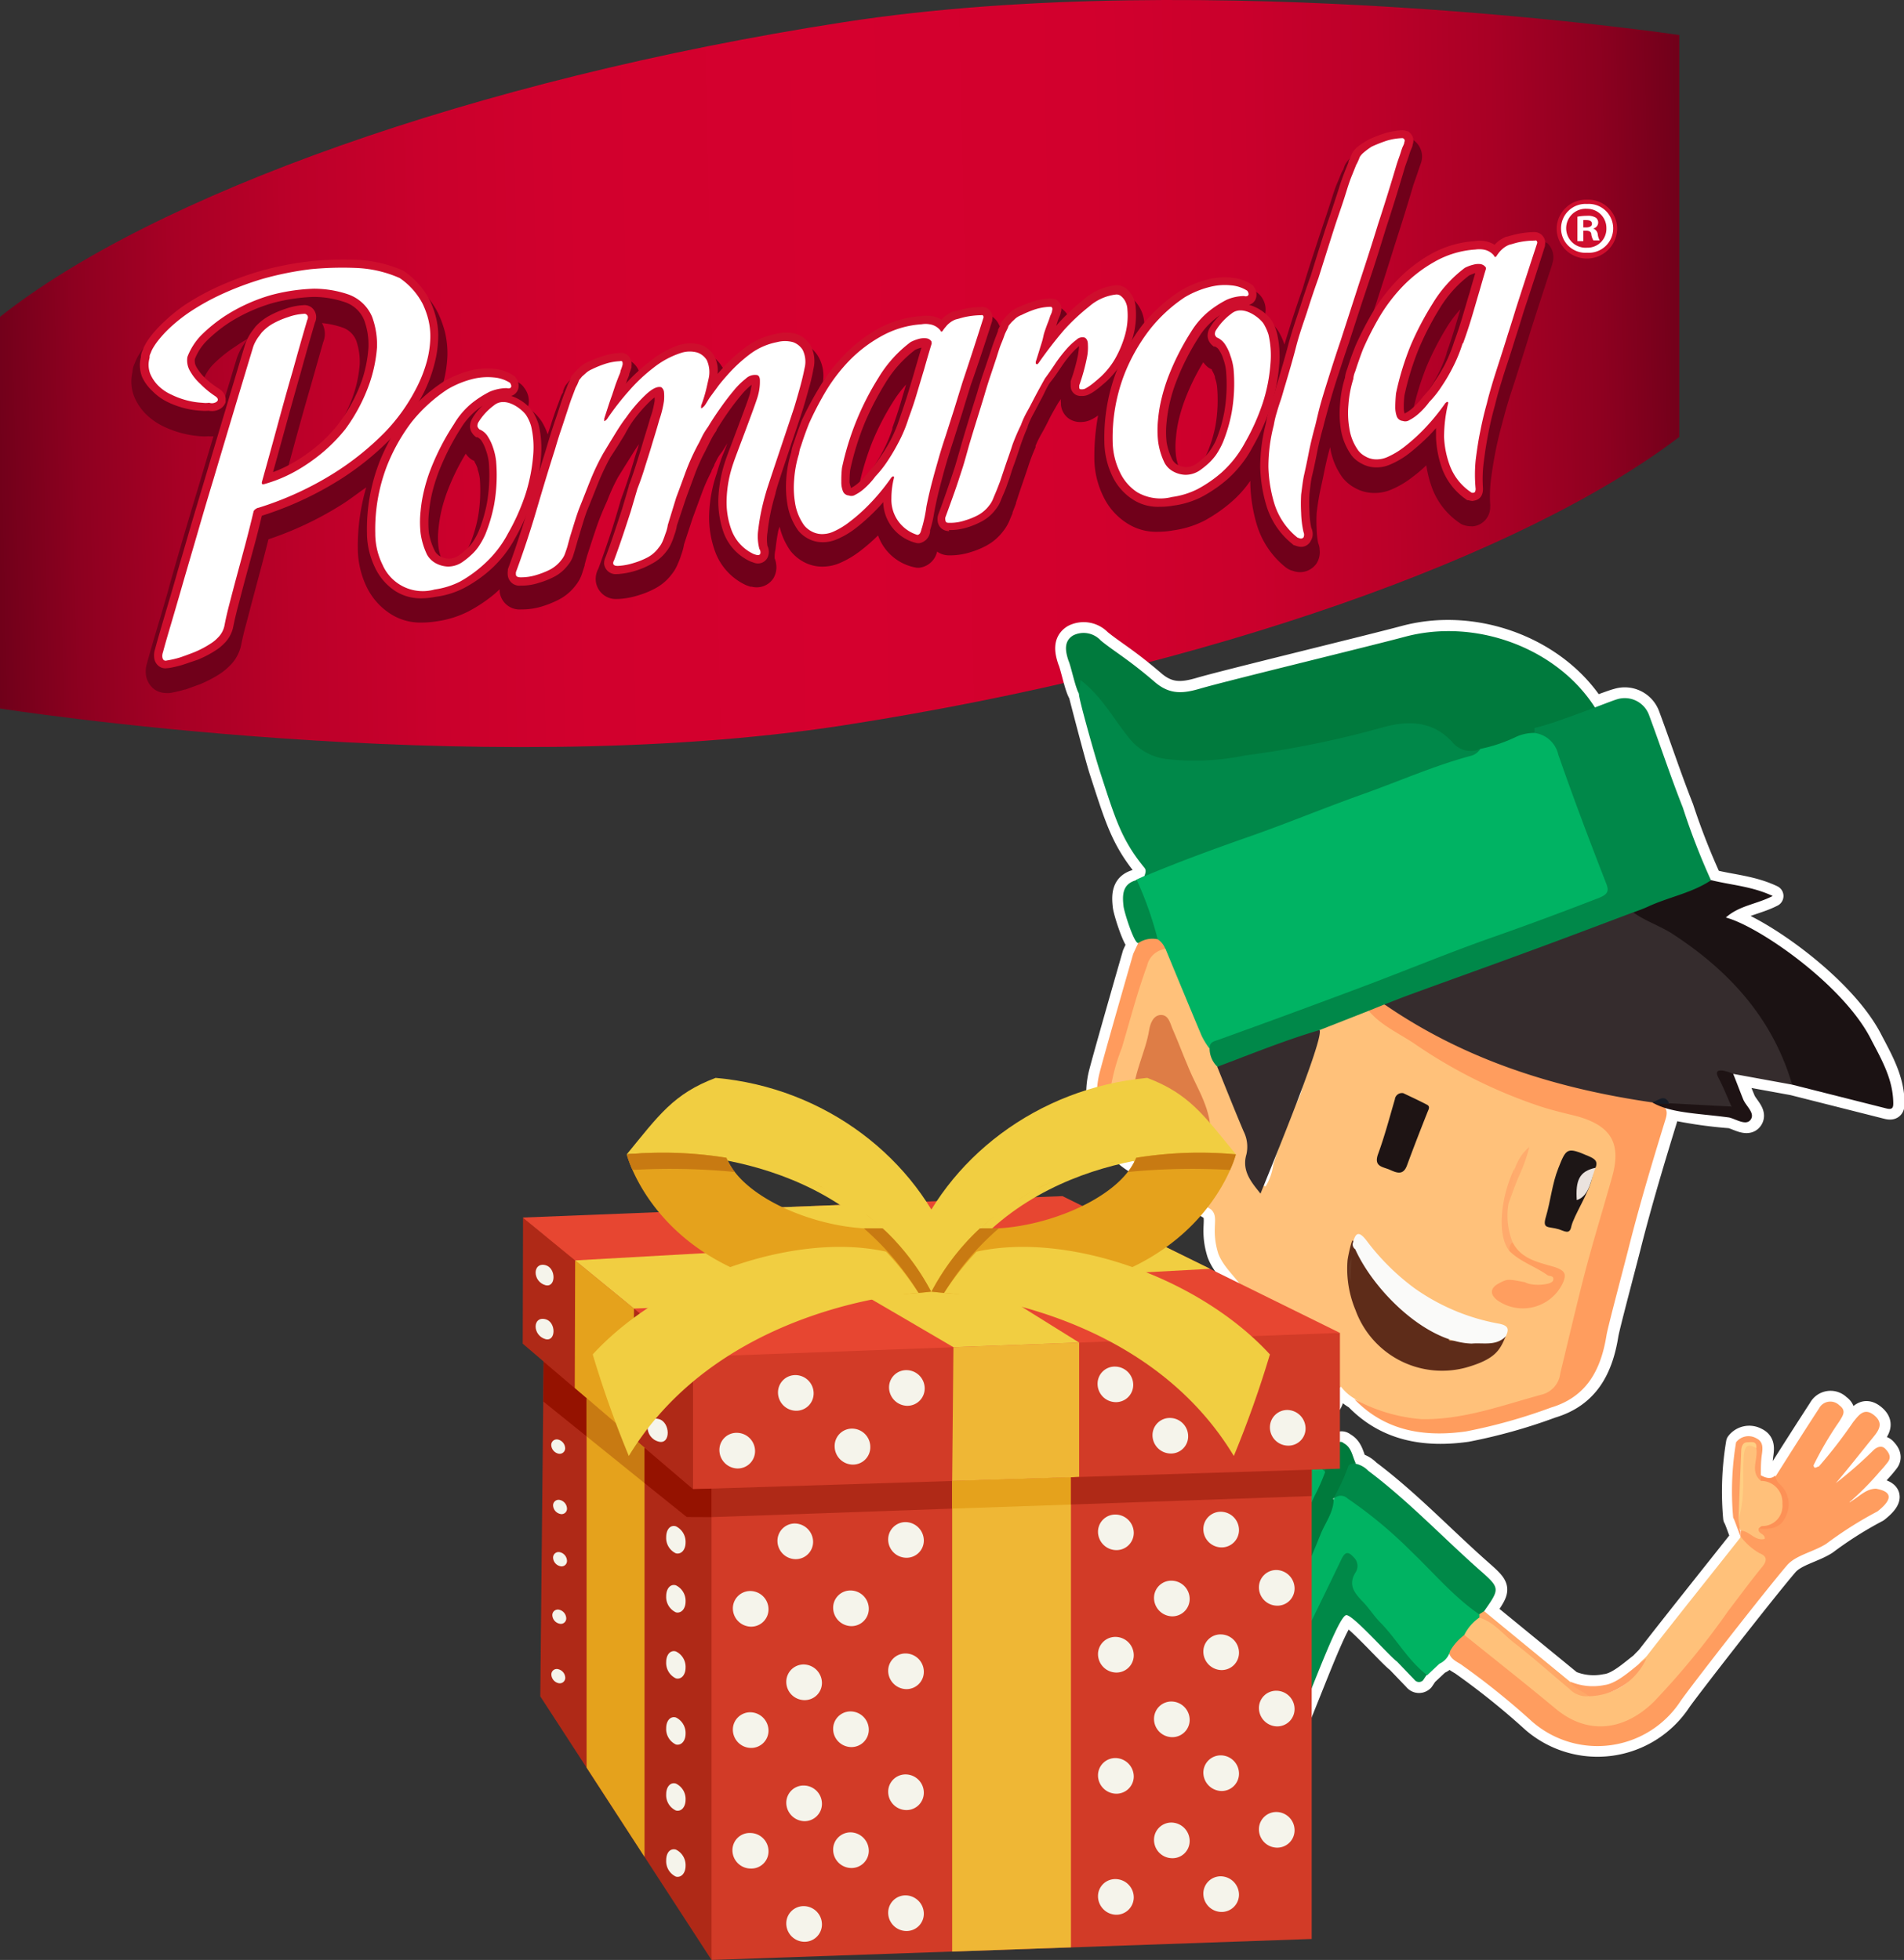 <svg xmlns="http://www.w3.org/2000/svg" xmlns:xlink="http://www.w3.org/1999/xlink" viewBox="0 0 176.77 182"><rect x="0" y="0" width="176.77" height="182" fill="#333333" stroke="none"/><defs><style>.cls-1{fill:url(#Degradado_sin_nombre_6);}.cls-2,.cls-5{fill:#fff;}.cls-3{fill:#ce0e2d;}.cls-4{fill:#70001a;}.cls-5{stroke:#fff;stroke-linecap:round;stroke-linejoin:round;stroke-width:2px;}.cls-6{fill:#ffc17a;}.cls-7{fill:#ff9d5e;}.cls-8{fill:#ff9d5f;}.cls-9{fill:#008948;}.cls-10{fill:#007a3c;}.cls-11{fill:#008848;}.cls-12{fill:#ffc07a;}.cls-13{fill:#ff9e63;}.cls-14{fill:#ffa867;}.cls-15{fill:#fd9156;}.cls-16{fill:#ff9f63;}.cls-17{fill:#00b363;}.cls-18{fill:#007a3d;}.cls-19{fill:#008849;}.cls-20{fill:#1b1213;}.cls-21{fill:#352c2d;}.cls-22{fill:#1e1314;}.cls-23{fill:#161c26;}.cls-24{fill:#ff9b5d;}.cls-25{fill:#00b362;}.cls-26{fill:#008846;}.cls-27{fill:#de7d46;}.cls-28{fill:#5e2c19;}.cls-29{fill:#fafaf9;}.cls-30{fill:#1e1414;}.cls-31{fill:#1d1616;}.cls-32{fill:#ff9e5f;}.cls-33{fill:#ffac6d;}.cls-34{fill:#ffaa6c;}.cls-35{fill:#eae3de;}.cls-36{fill:#ffcf83;}.cls-37{fill:#643421;}.cls-38{fill:#af2917;}.cls-38,.cls-39,.cls-40,.cls-41,.cls-42,.cls-43,.cls-44,.cls-45,.cls-46{fill-rule:evenodd;}.cls-39{fill:#d23b27;}.cls-40{fill:#efb735;}.cls-41{fill:#e74631;}.cls-42,.cls-47{fill:#e5a21c;}.cls-43{fill:#951200;}.cls-44{fill:#c87a12;}.cls-45{fill:#f1ce41;}.cls-46{fill:#f5f4eb;}.cls-48{fill:#f9f9f6;}</style><linearGradient id="Degradado_sin_nombre_6" x1="-2076.49" y1="-4886.54" x2="-2079.95" y2="-5043.75" gradientTransform="translate(5043.11 -2043.52) rotate(-90)" gradientUnits="userSpaceOnUse"><stop offset="0" stop-color="#70001a"/><stop offset="0.05" stop-color="#8e0020"/><stop offset="0.11" stop-color="#a80025"/><stop offset="0.18" stop-color="#bc0029"/><stop offset="0.26" stop-color="#ca002c"/><stop offset="0.35" stop-color="#d2002d"/><stop offset="0.5" stop-color="#d5002e"/><stop offset="0.65" stop-color="#d2002d"/><stop offset="0.74" stop-color="#ca002c"/><stop offset="0.82" stop-color="#bc0029"/><stop offset="0.89" stop-color="#a80025"/><stop offset="0.95" stop-color="#8e0020"/><stop offset="1" stop-color="#70001a"/></linearGradient></defs><g id="Capa_2" data-name="Capa 2"><g id="Layer_1" data-name="Layer 1"><path class="cls-1" d="M78.33,2.06C43.9,7.39,14.13,18.22,0,29.42V65.79s43.9,6.89,78.33,1.56c33.83-5.25,63.16-15.78,77.58-26.78V3.25S112.16-3.19,78.33,2.06Z"/><path class="cls-2" d="M147.35,18.94a2.27,2.27,0,1,1,0,4.53,2.27,2.27,0,1,1,0-4.53Zm0,.45a1.81,1.81,0,1,0,0,3.61,1.75,1.75,0,0,0,1.79-1.8,1.78,1.78,0,0,0-1.8-1.81Zm-.35,3h-.55V20.12a4.79,4.79,0,0,1,.9-.08,1.37,1.37,0,0,1,.82.18.57.57,0,0,1-.26,1v0a.65.65,0,0,1,.43.55,1.35,1.35,0,0,0,.18.55h-.59a1.52,1.52,0,0,1-.19-.54c0-.25-.19-.36-.49-.36H147Zm0-1.27h.25c.31,0,.55-.1.55-.33s-.16-.35-.5-.35a1.53,1.53,0,0,0-.3,0Z"/><path class="cls-3" d="M147.35,18.94a2.27,2.27,0,1,1,0,4.53,2.27,2.27,0,1,1,0-4.53Zm0,.45a1.81,1.81,0,1,0,0,3.61,1.75,1.75,0,0,0,1.79-1.8,1.78,1.78,0,0,0-1.8-1.81Zm-.35,3h-.55V20.12a4.79,4.79,0,0,1,.9-.08,1.37,1.37,0,0,1,.82.18.57.57,0,0,1-.26,1v0a.65.65,0,0,1,.43.55,1.35,1.35,0,0,0,.18.55h-.59a1.52,1.52,0,0,1-.19-.54c0-.25-.19-.36-.49-.36H147Zm0-1.27h.25c.31,0,.55-.1.55-.33s-.16-.35-.5-.35a1.53,1.53,0,0,0-.3,0Z"/><path class="cls-3" d="M150.14,21.2a2.81,2.81,0,0,1-5.62,0,2.74,2.74,0,0,1,2.82-2.66A2.7,2.7,0,0,1,150.14,21.2Z"/><path class="cls-2" d="M147.35,18.94a2.27,2.27,0,1,1,0,4.53,2.27,2.27,0,1,1,0-4.53Zm0,.45a1.81,1.81,0,1,0,0,3.61,1.75,1.75,0,0,0,1.79-1.8,1.78,1.78,0,0,0-1.8-1.81Zm-.35,3h-.55V20.12a4.79,4.79,0,0,1,.9-.08,1.37,1.37,0,0,1,.82.18.57.57,0,0,1-.26,1v0a.65.65,0,0,1,.43.55,1.35,1.35,0,0,0,.18.55h-.59a1.52,1.52,0,0,1-.19-.54c0-.25-.19-.36-.49-.36H147Zm0-1.27h.25c.31,0,.55-.1.55-.33s-.16-.35-.5-.35a1.53,1.53,0,0,0-.3,0Z"/><path class="cls-4" d="M143.65,22.57l-.05,0a1.8,1.8,0,0,0-1.17-.33,8.74,8.74,0,0,0-2,.25l-.75.2-.17.07a3.88,3.88,0,0,0-.91.53,3.49,3.49,0,0,0-.64-.17,4,4,0,0,0-1.15,0,10.43,10.43,0,0,0-4.44,1.34A14.89,14.89,0,0,0,129.07,27a18.63,18.63,0,0,0-1.55,1.9l.27-.81c.65-2,1.21-3.76,1.69-5.31.62-1.91,1.21-3.8,1.74-5.61l.28-.79c.09-.26.16-.48.22-.66s.14-.4.2-.57a1.85,1.85,0,0,0-.63-2.09,1.7,1.7,0,0,0-.44-.24,2.09,2.09,0,0,0-.8-.11,7.62,7.62,0,0,0-1.76.32h0a13.13,13.13,0,0,0-1.54.6l-.2.1a8.2,8.2,0,0,0-1.06.81,3,3,0,0,0-.6.74,1.08,1.08,0,0,0-.08.19l-.07.19s0,.09-.07.14l-.1.19a1.89,1.89,0,0,0-.09.21c-.08.19-.19.48-.36.87s-.36,1-.52,1.5-.35,1.08-.55,1.68l-.16.47c-.15.46-.31.92-.46,1.38-.46,1.43-1,3-1.48,4.67-.36,1-.72,2.09-1.09,3.23-.19.62-.4,1.28-.61,2a5.82,5.82,0,0,0-.6-1.3,4.74,4.74,0,0,0-1.28-1.23,2.58,2.58,0,0,0,.08-.26,2,2,0,0,0-.33-1.63,1.68,1.68,0,0,0-.42-.42,4.74,4.74,0,0,0-2.18-.77,7.14,7.14,0,0,0-2.3.12h0a9.86,9.86,0,0,0-3,1.2l-.08,0a14.85,14.85,0,0,0-2.9,2.44V30a3.31,3.31,0,0,0-.51-1.57,2.84,2.84,0,0,0-.69-.76,2.16,2.16,0,0,0-1.59-.47,6.14,6.14,0,0,0-3.32,1.45c-.31.25-.63.51-.93.78a1.82,1.82,0,0,0-.59-.74,1.4,1.4,0,0,0-.45-.24,1.8,1.8,0,0,0-.78-.11,6.72,6.72,0,0,0-1.73.32,10.64,10.64,0,0,0-1.42.58,3.28,3.28,0,0,0-1,.63,2.3,2.3,0,0,1-.25.23,1.53,1.53,0,0,0-.18.18,1.82,1.82,0,0,0-.56-.79l0,0A1.75,1.75,0,0,0,91,29.14a8.22,8.22,0,0,0-2,.25c-.28.07-.54.14-.75.21l-.16,0a4.19,4.19,0,0,0-.91.53,4.29,4.29,0,0,0-.64-.17,3.71,3.71,0,0,0-1.16,0A10.43,10.43,0,0,0,81,31.32a14.67,14.67,0,0,0-3.32,2.61,18.25,18.25,0,0,0-1.28,1.51,3.53,3.53,0,0,0-.5-2.45A3.29,3.29,0,0,0,74.2,31.7l0,0a4.35,4.35,0,0,0-2.27,0,7.7,7.7,0,0,0-3.18,1.43,18.8,18.8,0,0,0-1.5,1.29A2.58,2.58,0,0,0,67,34a3.26,3.26,0,0,0-1.69-1.34h0a4.21,4.21,0,0,0-2.26,0l-.09,0a9.79,9.79,0,0,0-3.17,1.67l-.41.33a1.91,1.91,0,0,0-.65-1,1.83,1.83,0,0,0-1.23-.34,6.79,6.79,0,0,0-1.75.33,12,12,0,0,0-1.47.6,3.48,3.48,0,0,0-.9.61l-.25.23a1.26,1.26,0,0,0-.24.22l-.27.33a1.56,1.56,0,0,0-.25.43l-.09.22,0,.1c0,.07-.07.13-.11.21a2,2,0,0,0-.1.21l-.24.66-.1.26c-.15.41-.31.87-.49,1.41-.11.37-.25.78-.39,1.2a5.63,5.63,0,0,0-.59-1.25,4.61,4.61,0,0,0-1.28-1.24l.09-.26A2,2,0,0,0,48.66,36a1.53,1.53,0,0,0-.42-.42,4.58,4.58,0,0,0-2.18-.76,6.77,6.77,0,0,0-2.29.11A9.58,9.58,0,0,0,41,36.07c.06-.2.12-.39.17-.58a11.38,11.38,0,0,0,.37-2.5,8.53,8.53,0,0,0-.24-2.2,9.91,9.91,0,0,0-.63-1.72l0,0a8.21,8.21,0,0,0-2.62-3,1.35,1.35,0,0,0-.26-.15A12.54,12.54,0,0,0,33,24.85a30.86,30.86,0,0,0-4.38.13h0a29.44,29.44,0,0,0-4.74.94,29.84,29.84,0,0,0-4.07,1.53,23.27,23.27,0,0,0-3,1.69,16.12,16.12,0,0,0-2.16,1.7,12.3,12.3,0,0,0-1.32,1.46,8.4,8.4,0,0,0-.51.76,5.21,5.21,0,0,0-.3.64,2.3,2.3,0,0,0-.23.88,3.8,3.8,0,0,0,.17,2.25,5,5,0,0,0,1.12,1.66,6.12,6.12,0,0,0,1.58,1.1,9.48,9.48,0,0,0,3.45.92,4.55,4.55,0,0,0,.73,0,2.64,2.64,0,0,0,.48,0c-.52,1.72-1,3.38-1.49,5s-.94,3.12-1.45,4.87l-.32,1.1c-.35,1.23-.7,2.41-1,3.54-.42,1.46-.81,2.76-1.15,3.91s-.6,2.06-.76,2.65a2.52,2.52,0,0,0-.11,1,2,2,0,0,0,.82,1.45,1.86,1.86,0,0,0,1,.32,2.15,2.15,0,0,0,.43,0,11.34,11.34,0,0,0,1.36-.32l.06,0,1.38-.5a11.58,11.58,0,0,0,1.8-.94,5.74,5.74,0,0,0,.87-.7,3.79,3.79,0,0,0,1.13-2c.1-.5.24-1.13.44-1.86s.42-1.61.67-2.54l.78-2.92c.21-.8.43-1.63.64-2.49A31.44,31.44,0,0,0,32,46.68c.72-.48,1.38-1,2-1.42a19.4,19.4,0,0,0-.78,5.66,8.34,8.34,0,0,0,.83,3.6A6.12,6.12,0,0,0,36.25,57a5.11,5.11,0,0,0,2.92.81,8.76,8.76,0,0,0,1.41-.12,9.41,9.41,0,0,0,2.86-.89A13.76,13.76,0,0,0,46,55.08l.39-.36a1.91,1.91,0,0,0,0,.24v0a1.86,1.86,0,0,0,2,1.63h0a6.3,6.3,0,0,0,2-.3,9.09,9.09,0,0,0,1.47-.6,4.65,4.65,0,0,0,1.59-1.34,3.47,3.47,0,0,0,.6-1.12l.23-.72a.14.14,0,0,0,0-.07l.21-.77c.32-1,.61-1.89.89-2.71s.58-1.54,1-2.47a17.84,17.84,0,0,1,1-2.18l.62-1,.7-1.12c.18-.3.38-.61.62-.94-.1.36-.22.72-.34,1.08v0c-.23.79-.43,1.44-.63,2.05s-.43,1.28-.63,1.8c0,0,0,.09-.05.13-.19.67-.4,1.38-.62,2.1s-.43,1.35-.7,2.14-.53,1.54-.8,2.26A2,2,0,0,0,55.32,54a1.87,1.87,0,0,0,2,1.62h.11a7.47,7.47,0,0,0,1.87-.35,8.13,8.13,0,0,0,1.47-.6,4.65,4.65,0,0,0,1.59-1.34,3.84,3.84,0,0,0,.58-1,6.37,6.37,0,0,0,.3-.79,5.39,5.39,0,0,0,.27-1l.79-2.41.84-2.28a16.52,16.52,0,0,1,.92-2.08l0-.06c.07-.15.16-.32.26-.51l0-.06.3-.59A5.23,5.23,0,0,1,67,42a1,1,0,0,0,.08-.11l.45-.73-.19.5c-.2.5-.35.87-.39,1-.15.45-.29.88-.4,1.28a13,13,0,0,0-.71,3.85,9.28,9.28,0,0,0,.56,3.45,5.51,5.51,0,0,0,2.85,3.09l.21.08.21.07.12,0a1.85,1.85,0,0,0,2-.76,2,2,0,0,0,.27-1.34,1.88,1.88,0,0,0-.14-.53A3.22,3.22,0,0,1,72,51q.09-.84.24-1.62c0-.08.07-.25.14-.48a6.37,6.37,0,0,0,1,2.24l.08.1a4,4,0,0,0,1.1.91A3.64,3.64,0,0,0,76,52.6a4.09,4.09,0,0,0,2-.33,8.92,8.92,0,0,0,1.88-1.12,17.63,17.63,0,0,0,1.64-1.43,4.59,4.59,0,0,0,3.6,3h.21A1.92,1.92,0,0,0,87,51.22a1.9,1.9,0,0,0,1.14.35h.18a6.23,6.23,0,0,0,1.8-.3,7.64,7.64,0,0,0,1.47-.61,4.8,4.8,0,0,0,1.55-1.34,4.18,4.18,0,0,0,.59-1c.08-.21.17-.42.27-.64l0-.08.32-.83,0-.06.19-.58c.12-.37.25-.75.38-1.13s.38-1.1.59-1.74a17,17,0,0,1,.66-1.72.5.5,0,0,0,0-.13,8.59,8.59,0,0,1,.48-1c.27-.47.52-.94.77-1.45s.54-1,.83-1.5c.09-.14.18-.27.28-.4a1,1,0,0,0,0,.35v.19a1.78,1.78,0,0,0,.65,1.21,1.85,1.85,0,0,0,1.1.38,2.29,2.29,0,0,0,1.17-.28,4.53,4.53,0,0,0,.53-.33,20.75,20.75,0,0,0-.35,3.91,8.09,8.09,0,0,0,.83,3.6,6,6,0,0,0,2.16,2.47,5,5,0,0,0,2.92.82,8,8,0,0,0,1.41-.13,9.11,9.11,0,0,0,2.86-.88,14.05,14.05,0,0,0,2.5-1.72,10.22,10.22,0,0,0,1.8-2c0,.09,0,.18,0,.27a14.67,14.67,0,0,0,.61,3.82,8,8,0,0,0,2.66,3.93,2,2,0,0,0,.51.29l.21.06a2,2,0,0,0,.63.11,1.86,1.86,0,0,0,1.43-.68l.06-.07a1.93,1.93,0,0,0,.32-1.39.17.17,0,0,0,0-.07,1.61,1.61,0,0,0-.13-.49,7.61,7.61,0,0,1-.14-1.3,14.6,14.6,0,0,1,0-1.51c.07-.56.15-1.11.25-1.65s.26-1.2.42-2,.35-1.63.58-2.45c0,0,0,0,0-.05a.94.94,0,0,1,0-.16,1.52,1.52,0,0,0,0,.21,6.46,6.46,0,0,0,1.11,2.77l.06.08a3.69,3.69,0,0,0,1.12.93,3.59,3.59,0,0,0,1.46.46,3.94,3.94,0,0,0,2-.33,8.35,8.35,0,0,0,1.88-1.12,13.42,13.42,0,0,0,1.3-1.1,10.7,10.7,0,0,0,.55,2.14,6.78,6.78,0,0,0,2.51,3.19,1.41,1.41,0,0,0,.42.22,2.17,2.17,0,0,0,.66.11,1,1,0,0,0,.24,0,1.79,1.79,0,0,0,1.55-1.85.6.6,0,0,0,0-.19,12.7,12.7,0,0,1,.08-2.36c.12-.89.25-1.71.4-2.47s.37-1.73.61-2.58c.11-.43.26-1,.45-1.66s.45-1.46.68-2.15l.78-2.46c.27-.85.53-1.68.77-2.48q.91-2.85,1.95-6a1.46,1.46,0,0,0,.05-.2A1.8,1.8,0,0,0,143.65,22.57ZM112.13,41.93a4.87,4.87,0,0,1-.5.91,2.66,2.66,0,0,1-.45.5,6.1,6.1,0,0,1-.53.45,1.62,1.62,0,0,1-.45.22,1,1,0,0,1-.42-.09l0,0a.36.36,0,0,1-.17-.16,4.85,4.85,0,0,1-.43-1.44,7.43,7.43,0,0,1,0-1.7,11,11,0,0,1,.3-1.81,15.43,15.43,0,0,1,.55-1.75,21.17,21.17,0,0,1,1.68-3.42h0a2.73,2.73,0,0,0,.42.45,1.76,1.76,0,0,0,.38.21l0,.07a2.53,2.53,0,0,1,.29.63l0,.09a3.53,3.53,0,0,1,.2.88,14,14,0,0,1-.15,3.54A12.53,12.53,0,0,1,112.13,41.93Zm19.44-4.29-.12.14-.26.33A25.75,25.75,0,0,1,132.46,34a27.27,27.27,0,0,1,1.87-3.62,10.92,10.92,0,0,1,1.25-1.66c-.16.55-.33,1.13-.52,1.76s-.48,1.53-.75,2.27l0,.07a12.62,12.62,0,0,1-.83,2,16,16,0,0,1-.94,1.56A7.17,7.17,0,0,1,131.57,37.64ZM82.86,39.79A12.44,12.44,0,0,1,82,41.84a16.75,16.75,0,0,1-.91,1.53l0,0a7.57,7.57,0,0,1-.93,1.18.53.53,0,0,0-.12.14l-.27.33A25.84,25.84,0,0,1,81,41a24.57,24.57,0,0,1,1.87-3.62,11.54,11.54,0,0,1,1.25-1.67l-.37,1.25-.15.51c-.23.77-.49,1.54-.76,2.28A.64.64,0,0,0,82.86,39.79ZM43.67,50.44a4.91,4.91,0,0,1-.5.9,2.8,2.8,0,0,1-.44.5c-.21.19-.4.34-.52.43a1.53,1.53,0,0,1-.47.24,1.27,1.27,0,0,1-.42-.09l0,0a.4.4,0,0,1-.18-.17,4.94,4.94,0,0,1-.43-1.44,7.41,7.41,0,0,1,0-1.7,13.4,13.4,0,0,1,.3-1.81,15.54,15.54,0,0,1,.55-1.75,21.17,21.17,0,0,1,1.68-3.42,2.33,2.33,0,0,0,.39.43,1.3,1.3,0,0,0,.41.24l0,.06a3.14,3.14,0,0,1,.3.65.64.64,0,0,0,0,.07,4.28,4.28,0,0,1,.21.89A14.42,14.42,0,0,1,44.38,48,13.09,13.09,0,0,1,43.67,50.44Zm-24-14.34,0,0a3.49,3.49,0,0,1-.66-.81.53.53,0,0,1-.07-.18,4.38,4.38,0,0,1,.87-1.29,12.43,12.43,0,0,1,2.07-1.66A10.89,10.89,0,0,1,23,31.46l-.24.33a6.48,6.48,0,0,0-.39.61,5.08,5.08,0,0,0-.38.85v0c-.39,1.28-.76,2.52-1.13,3.74l0,0A7.36,7.36,0,0,1,19.67,36.1ZM29,42.25a13.88,13.88,0,0,1-2.15,1.53l-.25.14c.25-.93.51-1.85.75-2.75.51-1.86.95-3.43,1.35-4.81s.85-3,1.31-4.6A2,2,0,0,0,29.89,30a8.34,8.34,0,0,1,1.87.4,2.13,2.13,0,0,1,1.31,1.22,6.13,6.13,0,0,1,.33,2.16,11.62,11.62,0,0,1-.58,2.87,14.32,14.32,0,0,1-2,3.81A12.23,12.23,0,0,1,29,42.25Z"/><path class="cls-3" d="M15.37,62.06a1,1,0,0,1-.59-.18,1.13,1.13,0,0,1-.47-.86,1.8,1.8,0,0,1,.08-.72c.16-.6.41-1.47.76-2.66s.73-2.46,1.15-3.92c.28-1,.58-2,.89-3.08l.45-1.55c.51-1.74,1-3.34,1.45-4.86Q20.77,38.58,22.75,32a4.3,4.3,0,0,1,.33-.74,4.59,4.59,0,0,1,.33-.52l.31-.41a5,5,0,0,1,1.38-1.06,8.57,8.57,0,0,1,1.43-.6,5.69,5.69,0,0,1,1.61-.33,1.09,1.09,0,0,1,.81.23,1.15,1.15,0,0,1,.29,1.38c-.45,1.54-.9,3.11-1.32,4.65-.4,1.39-.85,3-1.35,4.82-.4,1.44-.8,2.91-1.22,4.42a12,12,0,0,0,1.91-.9,15.39,15.39,0,0,0,2.28-1.61,13.51,13.51,0,0,0,1.91-2,15.3,15.3,0,0,0,2.15-4,12.24,12.24,0,0,0,.61-3.07,6.62,6.62,0,0,0-.39-2.51A2.94,2.94,0,0,0,32,28.05a9.09,9.09,0,0,0-2.9-.48,17,17,0,0,0-3.79.57,15.65,15.65,0,0,0-3.94,1.76,13.5,13.5,0,0,0-2.2,1.77,4.91,4.91,0,0,0-1.08,1.68,1.15,1.15,0,0,0,.17.77,4.57,4.57,0,0,0,.8,1,8.25,8.25,0,0,0,1.31,1l.18.14a1.19,1.19,0,0,1,.4.75v.17l0,.16a1.16,1.16,0,0,1-.4.55,1.48,1.48,0,0,1-1.17.25,4.07,4.07,0,0,1-.69,0A7.92,7.92,0,0,1,17,37.87a8.13,8.13,0,0,1-1.48-.56,5,5,0,0,1-1.37-1A4.12,4.12,0,0,1,13.19,35a3.05,3.05,0,0,1-.11-1.83,1.48,1.48,0,0,1,.17-.67,3.36,3.36,0,0,1,.26-.55,5.58,5.58,0,0,1,.45-.68,10.85,10.85,0,0,1,1.24-1.36,15.62,15.62,0,0,1,2-1.62,22.78,22.78,0,0,1,2.93-1.62,29.38,29.38,0,0,1,4-1.49,29.34,29.34,0,0,1,4.59-.91A29.41,29.41,0,0,1,33,24.12a11.81,11.81,0,0,1,4.4,1l.12.07a7.47,7.47,0,0,1,2.37,2.67,8.55,8.55,0,0,1,.58,1.59,6.85,6.85,0,0,1,.21,2,10.32,10.32,0,0,1-.34,2.32,13.44,13.44,0,0,1-1,2.7,17.37,17.37,0,0,1-3.07,4.27,26.59,26.59,0,0,1-4.62,3.74,31.24,31.24,0,0,1-7.34,3.41c-.24,1-.49,2-.74,2.91l-.79,2.92c-.25.93-.47,1.78-.67,2.54s-.35,1.4-.45,1.91a3,3,0,0,1-.88,1.61,4.09,4.09,0,0,1-.74.6,9.76,9.76,0,0,1-1.68.88L17,61.72a9.67,9.67,0,0,1-1.31.31Z"/><path class="cls-3" d="M39.18,55.56a4.42,4.42,0,0,1-2.47-.67,5.26,5.26,0,0,1-1.88-2.16,7.44,7.44,0,0,1-.76-3.27A17.27,17.27,0,0,1,35.19,43a17.92,17.92,0,0,1,2.41-4.31,15.1,15.1,0,0,1,3.53-3.22l0,0a9.29,9.29,0,0,1,2.75-1.11,6.47,6.47,0,0,1,2-.11,3.91,3.91,0,0,1,1.81.63l.12.09.08.12a1.17,1.17,0,0,1,.23,1,1,1,0,0,1-.51.62l-.15.06a4,4,0,0,1,2,1.45h0a4.77,4.77,0,0,1,.56,1.25,9.64,9.64,0,0,1,.2,3,17.07,17.07,0,0,1-.74,3.75A20.6,20.6,0,0,1,47.81,50,10.84,10.84,0,0,1,45.42,53a12.52,12.52,0,0,1-2.35,1.61,8,8,0,0,1-2.63.81A7,7,0,0,1,39.18,55.56Zm1.2-4.38a1.27,1.27,0,0,0,.53.5,1.72,1.72,0,0,0,.78.2,1.79,1.79,0,0,0,1-.37,6.51,6.51,0,0,0,.61-.5,4,4,0,0,0,.56-.63,6.17,6.17,0,0,0,.58-1.05,13.58,13.58,0,0,0,.77-2.62,15,15,0,0,0,.17-3.79,5,5,0,0,0-.25-1.07,3.89,3.89,0,0,0-.4-.88.91.91,0,0,0-.42-.37l-.1,0-.09-.07a1.35,1.35,0,0,1-.27-.3,1.17,1.17,0,0,1-.21-.52,1.46,1.46,0,0,1,.12-.68l.06-.13a4.78,4.78,0,0,1,1-1.24c-.15.11-.32.22-.48.35a6.64,6.64,0,0,0-1.55,1.75,23.06,23.06,0,0,0-2.07,4.08,16,16,0,0,0-.58,1.85,13.4,13.4,0,0,0-.32,1.93,9.06,9.06,0,0,0,0,1.88A6,6,0,0,0,40.38,51.18Z"/><path class="cls-3" d="M107.63,47.06a4.29,4.29,0,0,1-2.46-.68,5.27,5.27,0,0,1-1.89-2.15,7.61,7.61,0,0,1-.75-3.27,17.31,17.31,0,0,1,1.12-6.47,17.59,17.59,0,0,1,2.41-4.31A15.1,15.1,0,0,1,109.59,27l0,0a9.58,9.58,0,0,1,2.75-1.1,6.17,6.17,0,0,1,2.05-.11,3.88,3.88,0,0,1,1.81.63l.12.08.08.13a1.16,1.16,0,0,1,.22,1,.91.91,0,0,1-.5.62l-.15.06A4,4,0,0,1,118,29.66h0a4.54,4.54,0,0,1,.55,1.25,9.33,9.33,0,0,1,.21,3,16.39,16.39,0,0,1-.75,3.75,19.91,19.91,0,0,1-1.7,3.82,10.73,10.73,0,0,1-2.39,3.05,12.84,12.84,0,0,1-2.35,1.61,8.18,8.18,0,0,1-2.63.81A7.24,7.24,0,0,1,107.63,47.06Zm1.21-4.38a1.25,1.25,0,0,0,.52.5,2,2,0,0,0,.79.2,1.77,1.77,0,0,0,1-.37,7.15,7.15,0,0,0,.61-.51,3.6,3.6,0,0,0,.56-.63,5.94,5.94,0,0,0,.58-1,13.28,13.28,0,0,0,.77-2.63,14.92,14.92,0,0,0,.16-3.78,4.47,4.47,0,0,0-.24-1.07l0,0a3.1,3.1,0,0,0-.38-.83.8.8,0,0,0-.42-.38l-.1,0-.09-.07a1.41,1.41,0,0,1-.27-.29,1.2,1.2,0,0,1-.21-.56,1.43,1.43,0,0,1,.12-.66l.06-.12a5,5,0,0,1,1-1.24c-.15.11-.31.22-.47.35a6.64,6.64,0,0,0-1.55,1.75,22.4,22.4,0,0,0-2.07,4.08,14.7,14.7,0,0,0-.58,1.85,14,14,0,0,0-.32,1.92,8.41,8.41,0,0,0,0,1.88A5.74,5.74,0,0,0,108.84,42.68Z"/><path class="cls-3" d="M48.34,54.38a1.08,1.08,0,0,1-1.19-.91,1.79,1.79,0,0,1,0-.51l0-.1c.29-.78.57-1.57.83-2.35s.5-1.49.7-2.15.44-1.45.64-2.12c.51-1.76,1-3.29,1.43-4.7.19-.65.38-1.26.57-1.84s.4-1.17.56-1.67.33-1,.47-1.38l.39-1,.13-.25c0-.06.05-.12.07-.17l.13-.32.46-.53.3-.27a2.4,2.4,0,0,1,.71-.48A10.1,10.1,0,0,1,56,33.06a6,6,0,0,1,1.55-.29,1,1,0,0,1,.71.2,1.11,1.11,0,0,1,.37,1l0,.14a5.55,5.55,0,0,1-.21.6c0,.18-.13.4-.22.64,0,.09-.07.19-.11.28a17.05,17.05,0,0,1,2.22-2.05A8.86,8.86,0,0,1,63.16,32l.05,0A3.53,3.53,0,0,1,65,32a2.41,2.41,0,0,1,1.28,1,2.84,2.84,0,0,1,.34,1.72l.37-.42a14.39,14.39,0,0,1,2.16-2A6.91,6.91,0,0,1,72.06,31a3.62,3.62,0,0,1,1.85,0,2.54,2.54,0,0,1,1.3,1,3.08,3.08,0,0,1,.31,2.26,17.17,17.17,0,0,1-.44,1.86c-.14.53-.31,1.12-.52,1.82-.09.29-.55,1.67-1.09,3.26C72.86,43.05,72,45.57,72,45.82c-.21.71-.37,1.34-.49,1.94s-.19,1.11-.26,1.7a4.13,4.13,0,0,0,0,1.23,1,1,0,0,1,.11.36,1.2,1.2,0,0,1-.14.8,1,1,0,0,1-1.17.42l-.37-.13A4.72,4.72,0,0,1,67.2,49.5a8.65,8.65,0,0,1-.51-3.14,12.61,12.61,0,0,1,.68-3.65c.06-.19.26-.72.76-2.05s1.44-3.81,1.51-4.16.12-.6.14-.77l0,0a6.48,6.48,0,0,0-1,1c-.4.48-.8,1-1.2,1.57s-.75,1.12-1.06,1.63l0,.06a6.05,6.05,0,0,0-.43.69c-.13.24-.23.44-.31.61l0,0c-.1.2-.2.38-.27.54a17.63,17.63,0,0,0-1,2.21c-.3.82-.59,1.59-.85,2.31l-.82,2.46a4.2,4.2,0,0,1-.24.89,5.93,5.93,0,0,1-.27.73,3.4,3.4,0,0,1-.48.8,3.94,3.94,0,0,1-1.32,1.11A7.6,7.6,0,0,1,59,53a7.09,7.09,0,0,1-1.66.31h-.06a1.08,1.08,0,0,1-1.19-.93,1.24,1.24,0,0,1,.13-.64c.28-.74.55-1.51.82-2.31s.5-1.51.71-2.15l.63-2.12,0-.06c.21-.54.42-1.16.64-1.85s.4-1.25.64-2.07.5-1.61.71-2.36v0a8.77,8.77,0,0,0,.41-1.61c0-.12,0-.22,0-.31a4.25,4.25,0,0,0-.42.35,13.9,13.9,0,0,0-1.71,2A11.7,11.7,0,0,0,58,40.36l-.68,1.1-.65,1a21.4,21.4,0,0,0-1.09,2.28c-.38.94-.69,1.75-1,2.49S54,49,53.67,50.05l-.32,1.11-.13.42a2.52,2.52,0,0,1-.48.88,3.81,3.81,0,0,1-1.31,1.11,7.69,7.69,0,0,1-1.36.54,5.22,5.22,0,0,1-1.72.27ZM56.92,39h0Zm13.47-2.34h0Z"/><path class="cls-3" d="M85.12,50.43A4,4,0,0,1,82,46.63c-.27.31-.53.6-.79.85a17.51,17.51,0,0,1-1.78,1.58,7.64,7.64,0,0,1-1.7,1,3.24,3.24,0,0,1-1.57.28A2.74,2.74,0,0,1,75,50a2.92,2.92,0,0,1-.89-.73l0,0a5.75,5.75,0,0,1-1-2.42A9.82,9.82,0,0,1,73,44.46,10.68,10.68,0,0,1,73.46,42a3.73,3.73,0,0,1,.21-.81c.08-.23.17-.52.29-.86s.27-.77.46-1.26A31.45,31.45,0,0,1,76,36.1a16.11,16.11,0,0,1,2.29-3.05,13.6,13.6,0,0,1,3.14-2.47,9.68,9.68,0,0,1,4.13-1.23,2.89,2.89,0,0,1,.93,0,2.53,2.53,0,0,1,.92.33,3.53,3.53,0,0,1,.34-.32,3.13,3.13,0,0,1,.73-.43l.09,0,.72-.19a7.66,7.66,0,0,1,1.8-.23.9.9,0,0,1,.67.19,1,1,0,0,1,.36,1l0,.08q-1,3.16-2,6l-.47,1.51-.3,1-.78,2.46c-.26.8-.49,1.51-.68,2.16s-.34,1.19-.47,1.7c-.24.88-.45,1.76-.62,2.62l-.09.48a10.09,10.09,0,0,1-.36,1.52s0,.09,0,.14a1.22,1.22,0,0,1-1,1.07h-.13Zm0-.76h0ZM79.11,45.3h0Zm-.16,0,.09,0h0l0,0a3.4,3.4,0,0,0,.6-.41,5.87,5.87,0,0,0,1-1.06l.06-.07a8.57,8.57,0,0,0,1-1.29,14.88,14.88,0,0,0,1-1.63,12.93,12.93,0,0,0,.89-2.19l0,0c.27-.76.53-1.54.77-2.33l.16-.54c.18-.59.34-1.14.49-1.66s.36-1.24.54-1.84h0a2.75,2.75,0,0,0-.59.21,11,11,0,0,0-2.76,3.08,27.16,27.16,0,0,0-1.93,3.73,26.14,26.14,0,0,0-1.34,4.35,9.85,9.85,0,0,0-.06,1.15A2.08,2.08,0,0,0,79,45.26Z"/><path class="cls-3" d="M88.14,49.32a1.12,1.12,0,0,1-.71-.23,1.07,1.07,0,0,1-.38-.73,1.42,1.42,0,0,1,.06-.58c.29-.77.57-1.56.84-2.34s.5-1.46.71-2.11c.25-.84.45-1.53.62-2.15q.75-2.53,1.44-4.7c.18-.64.37-1.25.58-1.85L91.85,33c.17-.53.33-1,.47-1.38l.34-.9,0-.1.13-.25a1.47,1.47,0,0,0,.06-.14l.14-.35.45-.53L93.8,29a2.47,2.47,0,0,1,.76-.48A12.32,12.32,0,0,1,95.9,28a6.4,6.4,0,0,1,1.53-.28,1.06,1.06,0,0,1,.47.07l.12,0,.1.07a1,1,0,0,1,.35,1.19c0,.15-.11.34-.2.56s-.12.39-.22.65l0,0,.19-.22a20.83,20.83,0,0,1,2.42-2.27,5.43,5.43,0,0,1,2.9-1.28,1.4,1.4,0,0,1,1,.31,2.51,2.51,0,0,1,.51.58,2.42,2.42,0,0,1,.37,1.19,7.55,7.55,0,0,1-.31,2.89,10.53,10.53,0,0,1-.93,2.11,8.14,8.14,0,0,1-1.48,1.85c-.39.34-.67.58-.89.74a3.74,3.74,0,0,1-.65.42,1.4,1.4,0,0,1-.78.19.93.93,0,0,1-1-.86l0-.35,0-.16a17.51,17.51,0,0,0,.67-2.37,6.6,6.6,0,0,0,.11-.89,6.62,6.62,0,0,0-.67.65,11.05,11.05,0,0,0-.94,1.22c-.33.48-.66,1-1,1.41s-.59,1.07-.87,1.58-.49.95-.75,1.42a8.11,8.11,0,0,0-.54,1.17l0,.06c-.26.59-.49,1.19-.69,1.79s-.4,1.22-.59,1.73-.27.8-.39,1.18l-.33.93-.2.5c-.11.23-.2.46-.29.68a2.88,2.88,0,0,1-.48.84,3.88,3.88,0,0,1-1.28,1.11,7.21,7.21,0,0,1-1.34.56,5.22,5.22,0,0,1-1.58.25h-.15ZM101,35.84h0ZM96.43,33.7h0Zm7.26-5.59h0Z"/><path class="cls-3" d="M120.81,50.78a1.24,1.24,0,0,1-.37-.06l-.35-.11-.11-.1A7.21,7.21,0,0,1,117.59,47a13.66,13.66,0,0,1-.59-3.61,16.31,16.31,0,0,1,.52-4.05,9.91,9.91,0,0,1,.29-1.24c.13-.43.26-.83.38-1.21s.27-.9.42-1.37c.34-1.17.69-2.35,1-3.52s.67-2.2,1-3.19c.36-1.14.73-2.23,1.09-3.24.52-1.66,1-3.23,1.47-4.66l.48-1.41.14-.43c.2-.61.39-1.17.55-1.69s.34-1,.51-1.44.28-.69.35-.89l0-.1a1.79,1.79,0,0,0,.12-.24,1.07,1.07,0,0,0,.09-.19l.12-.29a2.33,2.33,0,0,1,.43-.53A7.16,7.16,0,0,1,127,13l.09-.05a12.87,12.87,0,0,1,1.46-.57,7,7,0,0,1,1.57-.28,1.06,1.06,0,0,1,.48.08l.11,0,.09.07a1,1,0,0,1,.35,1.18c0,.17-.11.36-.19.56s-.13.4-.22.66l-.29.82c-.53,1.81-1.11,3.7-1.73,5.59-.48,1.54-1,3.28-1.7,5.32L126.48,28c-.43,1.32-.85,2.6-1.24,3.82-.35,1-.67,2-1,3-.29.88-.56,1.76-.8,2.63s-.45,1.62-.59,2.2v0c-.24.84-.44,1.69-.6,2.51s-.31,1.51-.43,2-.18,1.13-.25,1.72a13.64,13.64,0,0,0,0,1.6,8.24,8.24,0,0,0,.17,1.53,1.1,1.1,0,0,1,.11.35,1.19,1.19,0,0,1-.15.85l0,0A1,1,0,0,1,120.81,50.78Zm1.29-11.23h0Z"/><path class="cls-3" d="M136.74,46.52a1.34,1.34,0,0,1-.4-.07l-.11,0-.09-.06a6.06,6.06,0,0,1-2.23-2.81,9.73,9.73,0,0,1-.59-3c0-.27,0-.55,0-.83-.25.29-.5.56-.74.8a20,20,0,0,1-1.78,1.57,7.85,7.85,0,0,1-1.7,1,3.13,3.13,0,0,1-1.58.27,2.74,2.74,0,0,1-1.14-.36,2.7,2.7,0,0,1-.89-.73l0,0a5.7,5.7,0,0,1-1-2.42,9.29,9.29,0,0,1-.08-2.33,10.68,10.68,0,0,1,.46-2.48,2.77,2.77,0,0,1,.21-.81c.07-.24.17-.53.28-.86s.27-.74.47-1.26a30.33,30.33,0,0,1,1.53-3,16.66,16.66,0,0,1,2.29-3.05,13.72,13.72,0,0,1,3.13-2.46,9.63,9.63,0,0,1,4.13-1.24,2.88,2.88,0,0,1,.93,0,2.54,2.54,0,0,1,.92.34c.1-.11.21-.21.33-.32a3.35,3.35,0,0,1,.75-.43l.08,0c.21-.07.45-.13.73-.2a8.21,8.21,0,0,1,1.79-.23,1,1,0,0,1,1,1.19l0,.1q-1,3.15-1.95,6-.37,1.22-.78,2.49c-.26.85-.52,1.67-.78,2.45s-.45,1.4-.68,2.17-.35,1.24-.46,1.69c-.24.86-.45,1.73-.62,2.63s-.29,1.61-.4,2.52a12,12,0,0,0-.09,2.52v.09c0,.92-.65,1.07-.84,1.09Zm-6.21-8.15h0Zm-.15,0,.08,0h0l0,0a3.45,3.45,0,0,0,.61-.41,7.69,7.69,0,0,0,1-1.06l.05-.07a8.12,8.12,0,0,0,1-1.3,17.06,17.06,0,0,0,1-1.63,14.25,14.25,0,0,0,.89-2.18v0c.28-.76.54-1.54.77-2.32s.39-1.31.56-1.9l.1-.31c.17-.62.35-1.23.53-1.84H137a4.71,4.71,0,0,0-.59.22,11,11,0,0,0-2.75,3.07,27.19,27.19,0,0,0-1.93,3.73,26.07,26.07,0,0,0-1.34,4.35,8.41,8.41,0,0,0-.06,1.15A1.73,1.73,0,0,0,130.38,38.32Z"/><path class="cls-2" d="M23.55,47.46c-.25,1.06-.51,2.09-.78,3.11s-.54,2-.79,2.93-.47,1.77-.67,2.54-.35,1.41-.46,2a2.19,2.19,0,0,1-.65,1.2,3.14,3.14,0,0,1-.61.5,8.93,8.93,0,0,1-1.57.83c-.49.19-.92.35-1.31.48a8.89,8.89,0,0,1-1.21.28c-.25.07-.4-.05-.43-.34a1,1,0,0,1,.06-.42c.16-.62.42-1.51.76-2.66s.72-2.46,1.14-3.92.88-3,1.35-4.63.95-3.25,1.44-4.86q1.68-5.66,3.67-12.24a2.91,2.91,0,0,1,.26-.59,3.21,3.21,0,0,1,.28-.43l.26-.35a4.15,4.15,0,0,1,1.16-.9,7.83,7.83,0,0,1,1.31-.55,5.2,5.2,0,0,1,1.45-.3.28.28,0,0,1,.25.07c.15.12.17.29.06.52q-.66,2.25-1.34,4.71-.62,2.13-1.35,4.82t-1.52,5.52v.1c0,.07.07.1.2.08a13.21,13.21,0,0,0,3.13-1.32,16.49,16.49,0,0,0,2.4-1.7,15.49,15.49,0,0,0,2-2.06,16.23,16.23,0,0,0,2.27-4.29A13.41,13.41,0,0,0,35,32.27a7.5,7.5,0,0,0-.45-2.84,3.75,3.75,0,0,0-2.27-2.11,9.89,9.89,0,0,0-3.15-.51,17.48,17.48,0,0,0-4,.6A16.17,16.17,0,0,0,21,29.27a14.15,14.15,0,0,0-2.33,1.87,5.94,5.94,0,0,0-1.27,2,1.94,1.94,0,0,0,.27,1.36,4.83,4.83,0,0,0,.94,1.16A8.43,8.43,0,0,0,20,36.8l.11.09a.35.35,0,0,1,.12.24.34.34,0,0,1-.12.18.78.78,0,0,1-.69.09,2.3,2.3,0,0,1-.64,0,7.08,7.08,0,0,1-1.57-.26,7.54,7.54,0,0,1-1.33-.51,4.12,4.12,0,0,1-1.18-.81,3.51,3.51,0,0,1-.76-1.13,2.35,2.35,0,0,1-.05-1.47.71.71,0,0,1,.1-.43,2.5,2.5,0,0,1,.22-.48,6.52,6.52,0,0,1,.41-.61,10.61,10.61,0,0,1,1.15-1.26,14.93,14.93,0,0,1,1.94-1.53,21.89,21.89,0,0,1,2.83-1.57,28.91,28.91,0,0,1,3.86-1.45A29.81,29.81,0,0,1,28.82,25,30.68,30.68,0,0,1,33,24.88a11.05,11.05,0,0,1,4.11.94,6.57,6.57,0,0,1,2.13,2.39,8,8,0,0,1,.52,1.43,6.54,6.54,0,0,1,.19,1.77,9.34,9.34,0,0,1-.32,2.15,12.63,12.63,0,0,1-1,2.53,17,17,0,0,1-2.94,4.09,26.13,26.13,0,0,1-4.5,3.64A29.91,29.91,0,0,1,24,47.15a.4.4,0,0,0-.19.07A.66.66,0,0,0,23.55,47.46Z"/><path class="cls-2" d="M48.86,38.57a3.79,3.79,0,0,1,.45,1,8.6,8.6,0,0,1,.19,2.73,16.2,16.2,0,0,1-.71,3.59,19.92,19.92,0,0,1-1.64,3.67,10.24,10.24,0,0,1-2.22,2.84A11.73,11.73,0,0,1,42.72,54a7.53,7.53,0,0,1-2.37.74,4.07,4.07,0,0,1-4.83-2.29,6.58,6.58,0,0,1-.68-2.95,16.4,16.4,0,0,1,1.06-6.17,17.22,17.22,0,0,1,2.3-4.12,14.42,14.42,0,0,1,3.35-3.06,8.8,8.8,0,0,1,2.51-1,5.78,5.78,0,0,1,1.8-.1,3.25,3.25,0,0,1,1.49.5c.16.24.16.41,0,.49a.45.45,0,0,1-.3,0,4.19,4.19,0,0,0-1.6.34,9.8,9.8,0,0,0-1.57,1,7.18,7.18,0,0,0-1.73,2A22.36,22.36,0,0,0,40,43.53a15,15,0,0,0-.61,1.93,13.09,13.09,0,0,0-.34,2,9.36,9.36,0,0,0,0,2.05,6.63,6.63,0,0,0,.6,2,2.06,2.06,0,0,0,.86.82,2.59,2.59,0,0,0,1.07.28,2.37,2.37,0,0,0,1.45-.49,6.73,6.73,0,0,0,.71-.58,4.47,4.47,0,0,0,.66-.74,7.31,7.31,0,0,0,.66-1.18,14.65,14.65,0,0,0,.82-2.79,15.6,15.6,0,0,0,.18-4,5.83,5.83,0,0,0-.29-1.28,4.44,4.44,0,0,0-.47-1,1.61,1.61,0,0,0-.79-.68.94.94,0,0,1-.12-.14.45.45,0,0,1-.07-.18.88.88,0,0,1,.07-.3,5.62,5.62,0,0,1,1.46-1.6C46.94,36.73,48.53,38.05,48.86,38.57Z"/><path class="cls-2" d="M117.32,30.07a4.54,4.54,0,0,1,.45,1,8.6,8.6,0,0,1,.18,2.73,15.46,15.46,0,0,1-.7,3.58,20,20,0,0,1-1.64,3.68,10.24,10.24,0,0,1-2.22,2.84,12.05,12.05,0,0,1-2.21,1.52,7.5,7.5,0,0,1-2.37.73,4.3,4.3,0,0,1-3.21-.43A4.45,4.45,0,0,1,104,43.9,6.72,6.72,0,0,1,103.3,41a16.4,16.4,0,0,1,1.06-6.17,17,17,0,0,1,2.3-4.12A14,14,0,0,1,110,27.6a8.69,8.69,0,0,1,2.51-1,5.49,5.49,0,0,1,1.8-.1,3.25,3.25,0,0,1,1.49.5c.16.24.16.41,0,.49a.45.45,0,0,1-.3,0,4.15,4.15,0,0,0-1.6.34,9.65,9.65,0,0,0-1.57,1,7.49,7.49,0,0,0-1.73,1.95A23.44,23.44,0,0,0,108.46,35a16.68,16.68,0,0,0-.6,1.93,13.09,13.09,0,0,0-.34,2,9.36,9.36,0,0,0,0,2.05,6.49,6.49,0,0,0,.6,2,2,2,0,0,0,.86.83,2.51,2.51,0,0,0,1.07.28,2.37,2.37,0,0,0,1.45-.49,7.93,7.93,0,0,0,.71-.58,5.6,5.6,0,0,0,.66-.74,7,7,0,0,0,.66-1.19,14.31,14.31,0,0,0,.82-2.78,15.63,15.63,0,0,0,.18-4,5.32,5.32,0,0,0-.3-1.28,3.87,3.87,0,0,0-.46-1,1.68,1.68,0,0,0-.79-.69.38.38,0,0,1-.12-.13.45.45,0,0,1-.07-.18.76.76,0,0,1,.07-.31,5.62,5.62,0,0,1,1.46-1.59C115.4,28.23,117,29.55,117.32,30.07Z"/><path class="cls-2" d="M70.39,36.66a4.69,4.69,0,0,0,.16-1.34c0-.32-.13-.49-.31-.5a1.23,1.23,0,0,0-1,.34,7.16,7.16,0,0,0-1.17,1.17q-.61.73-1.23,1.62c-.42.59-.78,1.15-1.1,1.68a7.7,7.7,0,0,0-.5.79l-.31.63c-.11.21-.22.4-.3.57a20,20,0,0,0-1,2.28c-.3.82-.58,1.59-.85,2.3L62,48.75a3.49,3.49,0,0,1-.22.81c-.08.24-.16.47-.26.7a2.31,2.31,0,0,1-.37.6,3,3,0,0,1-1.07.92,7.07,7.07,0,0,1-1.22.49,5.87,5.87,0,0,1-1.5.28c-.27,0-.42-.07-.43-.24a.41.41,0,0,1,.07-.25c.29-.78.57-1.58.84-2.38s.5-1.52.71-2.16l.63-2.14c.21-.54.44-1.17.66-1.89s.45-1.4.65-2.08.49-1.58.71-2.39a9.76,9.76,0,0,0,.44-1.76,4.07,4.07,0,0,0,0-.89.65.65,0,0,0-.24-.41c-.36-.11-.84.12-1.46.7a13.89,13.89,0,0,0-1.81,2.11c-.3.39-.57.79-.82,1.19s-.47.77-.67,1.09L56,42.11a21.41,21.41,0,0,0-1.15,2.39c-.36.89-.68,1.73-1,2.52s-.62,1.85-.92,2.8c-.07.27-.15.54-.22.81s-.15.48-.23.71a1.91,1.91,0,0,1-.34.63,3.23,3.23,0,0,1-1.07.92,7.68,7.68,0,0,1-1.23.49,4.77,4.77,0,0,1-1.5.23c-.27,0-.42-.08-.44-.23a1.29,1.29,0,0,1,0-.25c.29-.79.57-1.58.84-2.38s.5-1.52.7-2.16.44-1.46.64-2.14q.75-2.54,1.43-4.67c.18-.61.36-1.22.57-1.83s.39-1.18.56-1.69.32-1,.46-1.35l.34-.9c.06-.1.1-.2.15-.28l.1-.24.08-.2.27-.33.35-.31a1.81,1.81,0,0,1,.5-.33,9.53,9.53,0,0,1,1.29-.53,5.22,5.22,0,0,1,1.38-.25.2.2,0,0,1,.16,0c.07,0,.1.16.08.33a4.12,4.12,0,0,1-.19.56c0,.17-.12.38-.21.62s-.2.51-.3.81l-.27.82c-.1.27-.21.59-.33.95l-.4,1.24,0,.2c0,.09.09,0,.24-.13a25.5,25.5,0,0,1,2.11-2.71,15.34,15.34,0,0,1,2.22-2.08,8.06,8.06,0,0,1,2.66-1.41,2.64,2.64,0,0,1,1.42,0,1.68,1.68,0,0,1,.87.7,2.7,2.7,0,0,1,.16,1.76l-.17.76a13,13,0,0,1-.52,1.72v.2c0,.09.1,0,.25-.13s.38-.59.61-.91l.69-.94c.25-.34.55-.69.88-1.06a14,14,0,0,1,2.06-1.92,6.12,6.12,0,0,1,2.56-1.15,2.87,2.87,0,0,1,1.48,0,1.76,1.76,0,0,1,.89.7,2.47,2.47,0,0,1,.19,1.71q-.17.86-.42,1.77c-.15.54-.32,1.14-.52,1.8s-2.5,7.44-2.62,7.9c-.2.68-.37,1.34-.5,2s-.2,1.16-.27,1.77A4.54,4.54,0,0,0,70.51,51a.21.21,0,0,1,.07.14.49.49,0,0,1,0,.3c-.06.1-.17.13-.35.09L70,51.46a4,4,0,0,1-2.08-2.22,7.47,7.47,0,0,1-.46-2.85,11.29,11.29,0,0,1,.65-3.45C68.2,42.6,70.26,37.3,70.39,36.66Z"/><path class="cls-2" d="M85.17,49.67h0a3.41,3.41,0,0,1-2.41-3.41A7.56,7.56,0,0,1,83,44.37c0-.1,0-.15-.11-.13a.45.45,0,0,0-.14.11,19.75,19.75,0,0,1-2.15,2.59,16,16,0,0,1-1.7,1.5,7.19,7.19,0,0,1-1.53.93,2.56,2.56,0,0,1-1.2.22,2.13,2.13,0,0,1-.85-.26,2.2,2.2,0,0,1-.67-.56,4.86,4.86,0,0,1-.84-2.09,8.72,8.72,0,0,1-.08-2.14,10.52,10.52,0,0,1,.45-2.41,3,3,0,0,1,.18-.7c.08-.24.17-.53.29-.87s.27-.75.46-1.23a30.24,30.24,0,0,1,1.47-2.85,15.85,15.85,0,0,1,2.19-2.91,12.77,12.77,0,0,1,3-2.32,8.85,8.85,0,0,1,3.81-1.14,2.07,2.07,0,0,1,.71,0,1.58,1.58,0,0,1,1,.55.24.24,0,0,0,.06.09c0,.06.09.06.15,0a2.92,2.92,0,0,1,.32-.42,1.82,1.82,0,0,1,.34-.34,2,2,0,0,1,.55-.32l.7-.19a7.56,7.56,0,0,1,1.66-.21.35.35,0,0,1,.16,0,.23.23,0,0,1,.07.25q-1,3.17-1.95,6l-.77,2.5-.78,2.44c-.26.78-.49,1.51-.68,2.19s-.36,1.25-.48,1.72c-.24.88-.45,1.76-.63,2.67A13.15,13.15,0,0,1,85.6,49C85.5,49.24,85.5,49.63,85.17,49.67Zm-.81-10.85c.29-.78.56-1.57.79-2.37l.66-2.2c.22-.78.44-1.54.67-2.29a.27.27,0,0,0,0-.2v-.05a.66.66,0,0,0-.52-.3,1.88,1.88,0,0,0-.63.05,3.92,3.92,0,0,0-.78.3,11.6,11.6,0,0,0-3,3.33,25.79,25.79,0,0,0-3.38,8.36,10.19,10.19,0,0,0-.06,1.28,2.25,2.25,0,0,0,.14.86.63.63,0,0,0,.56.42.66.66,0,0,0,.6-.07,3.83,3.83,0,0,0,.76-.51,7,7,0,0,0,1.1-1.19,10.21,10.21,0,0,0,1.12-1.41,18.71,18.71,0,0,0,1-1.69A13,13,0,0,0,84.36,38.82Z"/><path class="cls-2" d="M96.43,33.7a38.75,38.75,0,0,1,2.37-3.07,19.2,19.2,0,0,1,2.32-2.17,4.6,4.6,0,0,1,2.48-1.11.63.63,0,0,1,.48.15,1.52,1.52,0,0,1,.34.39,1.79,1.79,0,0,1,.25.85,6.7,6.7,0,0,1-.28,2.57,9.81,9.81,0,0,1-.86,2A7.33,7.33,0,0,1,102.18,35c-.34.3-.61.53-.82.69a5,5,0,0,1-.54.36.7.7,0,0,1-.4.1c-.14,0-.21,0-.22-.17l0-.2a17.94,17.94,0,0,0,.69-2.47,4.66,4.66,0,0,0,.11-1.33c0-.36-.14-.57-.32-.64a.79.79,0,0,0-.74.21,6,6,0,0,0-.93.87,13.52,13.52,0,0,0-1,1.29q-.49.75-1,1.44c-.31.56-.61,1.1-.89,1.63s-.47.92-.74,1.4a8.39,8.39,0,0,0-.6,1.3A19.43,19.43,0,0,0,94,41.3c-.2.63-.4,1.19-.58,1.7l-.58,1.73c-.11.28-.21.55-.32.82s-.21.49-.3.72a2.47,2.47,0,0,1-.36.64,3.26,3.26,0,0,1-1.05.92,6.32,6.32,0,0,1-1.2.49,4.25,4.25,0,0,1-1.41.23c-.26,0-.41,0-.43-.26a.65.65,0,0,1,0-.25c.29-.78.57-1.56.85-2.35s.5-1.49.71-2.13.43-1.47.63-2.18c.5-1.69,1-3.25,1.43-4.67q.26-.91.57-1.83l.56-1.68c.16-.51.31-1,.46-1.35s.26-.69.34-.89l.14-.29a2.29,2.29,0,0,0,.11-.23l.08-.21.27-.32.34-.32a1.76,1.76,0,0,1,.56-.33,9.89,9.89,0,0,1,1.27-.53,5.25,5.25,0,0,1,1.35-.24l.16,0a.26.26,0,0,1,.08.33c0,.17-.11.36-.19.56a6,6,0,0,1-.22.62c-.09.24-.19.51-.29.81s-.11.44-.18.71-.16.53-.26.86-.23.75-.38,1.22l0,.14C96.25,33.87,96.31,33.85,96.43,33.7Z"/><path class="cls-2" d="M122.1,39.55c-.24.88-.45,1.74-.61,2.57s-.31,1.51-.42,2-.19,1.2-.27,1.8a15.63,15.63,0,0,0,0,1.71,9.32,9.32,0,0,0,.22,1.78.6.6,0,0,1,0,.49.32.32,0,0,1-.35.09l-.21-.07a6.49,6.49,0,0,1-2.15-3.16,12.94,12.94,0,0,1-.55-3.4,15.42,15.42,0,0,1,.5-3.88,8.66,8.66,0,0,1,.28-1.18c.12-.43.25-.82.38-1.2s.26-.9.41-1.37c.35-1.18.7-2.36,1-3.53s.68-2.22,1-3.18c.35-1.11.71-2.19,1.08-3.21q.8-2.54,1.48-4.68c.2-.61.41-1.23.62-1.84s.39-1.18.55-1.7.33-1,.49-1.38l.36-.9c.06-.11.11-.2.15-.29l.1-.23.08-.21a1.78,1.78,0,0,1,.27-.33,6.5,6.5,0,0,1,.85-.64,13.77,13.77,0,0,1,1.37-.54,5.53,5.53,0,0,1,1.4-.24.24.24,0,0,1,.25.36c0,.17-.12.35-.2.56s-.12.38-.21.64-.19.53-.29.84c-.55,1.86-1.13,3.73-1.74,5.59q-.75,2.45-1.7,5.32l-1.77,5.48c-.36,1.06-.69,2.07-1,3.06s-.55,1.73-.81,2.64S122.24,39,122.1,39.55Z"/><path class="cls-2" d="M137,45.39c0,.22-.07.35-.17.36a.44.44,0,0,1-.2,0,5.18,5.18,0,0,1-2-2.45,8.63,8.63,0,0,1-.56-2.72,13.31,13.31,0,0,1,.38-3.13c0-.1,0-.14-.12-.13l-.14.11A19.77,19.77,0,0,1,132.06,40a17.36,17.36,0,0,1-1.7,1.51,7.35,7.35,0,0,1-1.53.92,2.46,2.46,0,0,1-1.21.22,2,2,0,0,1-.84-.26,2.06,2.06,0,0,1-.67-.55,4.71,4.71,0,0,1-.84-2.1,8.25,8.25,0,0,1-.08-2.14,10.34,10.34,0,0,1,.45-2.4,2.24,2.24,0,0,1,.18-.71c.08-.24.17-.53.29-.87s.26-.75.45-1.23A29.26,29.26,0,0,1,128,29.55a15.57,15.57,0,0,1,2.18-2.91,12.86,12.86,0,0,1,3-2.33,8.8,8.8,0,0,1,3.8-1.14,2.42,2.42,0,0,1,.72,0,1.57,1.57,0,0,1,1,.56.12.12,0,0,0,.06.09c0,.06.09.05.15,0a3.85,3.85,0,0,1,.31-.43,2.86,2.86,0,0,1,.35-.34,2.16,2.16,0,0,1,.55-.32l.69-.19a7.2,7.2,0,0,1,1.67-.2.19.19,0,0,1,.15,0,.23.23,0,0,1,.08.25c-.69,2.1-1.34,4.11-1.95,6q-.37,1.22-.78,2.49c-.26.85-.52,1.66-.77,2.44s-.49,1.51-.69,2.19-.36,1.25-.47,1.72q-.37,1.32-.63,2.67c-.16.77-.29,1.63-.41,2.57A13.6,13.6,0,0,0,137,45.39Zm-1.17-13.5c.29-.79.55-1.58.79-2.37s.45-1.54.65-2.21.44-1.54.67-2.29a.25.25,0,0,0,0-.19v0a.73.73,0,0,0-.52-.31,1.68,1.68,0,0,0-.64.06,3.53,3.53,0,0,0-.78.29,11.69,11.69,0,0,0-3,3.33A28.26,28.26,0,0,0,131,32a26,26,0,0,0-1.39,4.52c-.05.5-.07.93-.07,1.28a2.56,2.56,0,0,0,.14.87.66.66,0,0,0,.56.42.69.69,0,0,0,.61-.08,4.14,4.14,0,0,0,.76-.51,6.88,6.88,0,0,0,1.09-1.18,9.16,9.16,0,0,0,1.13-1.42,15.69,15.69,0,0,0,1-1.69A14,14,0,0,0,135.79,31.89Z"/><path class="cls-5" d="M106.3,81.37l-.76.35h0c-1.35.34-1.35,1.39-1.23,2.44.08.62,1,3.49,1.37,3.41h0c-.16.33-.31.65-.47,1,0,0-2.53,8.78-3.11,11a7.7,7.7,0,0,0,1,6.17,1.94,1.94,0,0,0,.52.4h0c.6,1.35,1.92,1.86,3,2.57,1.92,1.22,3.85,2.41,5.78,3.61.79.76-.09,1.69.66,4.1.5,1.33,1.66,2.2,2.37,3.39l1,.9h0l-.24.79c0,1-.84,1.73-.88,2.72l-1,2.81h0l-1.61-.71c-.56-1.28-1.72-1.55-2.93-1.74h0c-4.09-1.07-7,.56-9.25,3.92-1.82,2.69-3.84,5.25-5.79,7.86a1.42,1.42,0,0,0-.39,1l1.6,1h0l5.83,4.63h0l2.43,2h0c2.28,2.29,4.58,4.58,6.85,6.9,1.09,1.12,2.13,2.3,3.19,3.46h0a12.31,12.31,0,0,0,2.07,2.54h0c.1.52.59.75.86,1.14h0l2.3,3.13c1.22-2.06,4.64-12.07,5.52-12.16.61-.06,4.09,3.9,4.71,4.31l1.62,1.69a.53.53,0,0,0,.8.05c.12-.17.23-.34.34-.51l1.13-1.06a1.76,1.76,0,0,0,1-1c.12.54.59.8,1.05,1.07a69.68,69.68,0,0,1,6.65,5.34A9.22,9.22,0,0,0,156,158c.68-1,7.67-10,9.93-12.65.82-.95,2.47-1.24,3.65-2a35.33,35.33,0,0,1,4.74-3c2.14-1.67.43-2-.12-2.11-.93,0-1.54.71-2.27,1.14l-.2.14a.38.38,0,0,1,.16-.17,26.38,26.38,0,0,0,2.65-2.7,11.21,11.21,0,0,0,.77-.91c.33-.46.06-.87-.25-1.2s-.73-.21-1.07.09a38.3,38.3,0,0,1-3.54,3.1c.49-.53,2.76-3.38,3.44-4.22.53-.65,1.06-1.33.13-2.09s-1.44,0-1.95.63a44.09,44.09,0,0,1-3.19,4.13c-.18,0-.42.3-.49-.11a31.21,31.21,0,0,1,2.39-4.07c.31-.52.71-1,0-1.51a1.18,1.18,0,0,0-1.87.28c-1.35,2.08-2.68,4.17-4,6.26h0c-.45.4-.9.23-1.36,0,0-.63,0-1.27.09-1.91s.15-1.23-.54-1.55a1.45,1.45,0,0,0-1.85.39,27.34,27.34,0,0,0-.27,7c.15.22.57,1.55.72,1.78h0c-2.9,3.67-5.83,7.32-8.69,11-.19.25-.45.46-.66.71-1,.76-2.21,1.89-3.32,2a5.39,5.39,0,0,1-3.16-.31h0l-8-6.55c1.45-2.07,1.5-2.13-.34-3.75-3.49-3.08-6.68-6.48-10.41-9.28a2.33,2.33,0,0,0-1.17-.66h0c-.32-.65-.37-1.47-1.12-1.87-.32-.28-.55,0-.81.14l-.25.06c-.74-.19-.22-1.28-1-1.42h0c0-.11,0-.21,0-.32a2.21,2.21,0,0,0,.54-1.37l.07-.53h0c.52-.52.38-1.47,1.17-1.82h0a4.35,4.35,0,0,0,1.3,1.12h0c2.88,3,6.55,3.54,10.36,3a50.22,50.22,0,0,0,7.88-2.21c3.36-1,4.66-3.55,5.17-6.72.12-.77,1.76-6.9,2.14-8.43,1-3.93,2.16-7.8,3.35-11.66.15-.51.11-.81-.09-1a40.6,40.6,0,0,0,6,.9c.66.16,1.58.8,2,.19s-.44-1.24-.7-1.88-.65-1.58-1-2.37l5.48,1,8.75,2.21c.64.16.65-.17.63-.67-.07-2.09-1.06-3.84-2-5.63C171.26,91.51,163.28,86,160.23,85.2c1.25-1.12,2.86-1.23,4.35-2-1.91-.91-3.86-1-5.71-1.48A64,64,0,0,1,156.24,75c-1.12-2.83-2.07-5.72-3.13-8.57a2.4,2.4,0,0,0-3-1.49c-.26.06-1.06.35-2.07.73-3.47-5.46-11-8.36-17.64-6.58-3.19.86-16.58,4.1-19,4.81-1.57.46-2.82.6-4.23-.62-2.44-2.1-3.78-2.84-5-3.84A2.16,2.16,0,0,0,99.64,59c-.9.54-.73,1.48-.44,2.35.24.52.66,2.65,1,3.09h0c.09.35,1.5,5.82,1.93,7.15,1.44,4.44,2,6.38,4.15,9C106.46,80.85,106.32,81.11,106.3,81.37Zm11.07,28.81s0,0-.06,0c.18-.43.44-1.06.74-1.8A5.07,5.07,0,0,1,117.37,110.18ZM149.81,157a5.41,5.41,0,0,0,.94-.53A3.66,3.66,0,0,1,149.81,157Zm-26-17.87h0l0,0S123.78,139.16,123.79,139.14Zm-1.13-6.63Zm39,10.2a5.9,5.9,0,0,0-.09-.74l.08.17c0,.19,0,.38,0,.57Zm-50.37-14.25v0l0,0Z"/><path class="cls-6" d="M115.5,119.81l1,.9a4.74,4.74,0,0,0,1,1.44c1.84,1.91,3.62,3.88,5.57,5.69a5.76,5.76,0,0,0,1.45.95,4.35,4.35,0,0,0,1.3,1.12,11.28,11.28,0,0,0,7.74,2.25,33,33,0,0,0,6.57-1.38c1.06-.31,2.13-.55,3.17-.9a2.78,2.78,0,0,0,2-2.23q2.12-8.88,4.69-17.64a9.41,9.41,0,0,0,.37-2.58,3.79,3.79,0,0,0-3.07-4,45.71,45.71,0,0,1-13.33-5.37c-2.25-1.4-4.51-2.8-6.65-4.38-1.79-.06-3.18,1-4.71,1.69-.18.77-.49,1.51-.65,2.29a3.87,3.87,0,0,1-.56,1.42,3.2,3.2,0,0,0-.4,1.35,4.86,4.86,0,0,1-.78,2.24c-.77,1.8-1.43,3.63-2,5.5a5.22,5.22,0,0,1-.71,2,1.74,1.74,0,0,1-1.26-1.86c.36-3.51-1.73-6.22-2.83-9.24a13.71,13.71,0,0,1-.8-1.8c-1.13-2.75-2.3-5.47-3.48-8.19-.2-.45-.33-1-.89-1.15-1.07-.06-1.51.68-1.9,1.49A32,32,0,0,0,105,93.36c-.77,2.39-1.48,4.81-2.14,7.24a6.78,6.78,0,0,0,.81,5.54c.6,1.35,1.92,1.86,3,2.57,1.92,1.22,3.85,2.41,5.78,3.61.79.76-.09,1.69.66,4.1C113.63,117.75,114.79,118.62,115.5,119.81Z"/><path class="cls-7" d="M127.07,93.86c1.2,1.42,2.92,2.13,4.4,3.16a46.65,46.65,0,0,0,11.3,5.64c1.19.41,2.44.69,3.67,1,3.14.89,4.12,2.51,3.22,5.67-.8,2.84-1.67,5.67-2.43,8.52-.84,3.21-1.58,6.44-2.37,9.66a2.3,2.3,0,0,1-1.76,2c-3.67,1-7.28,2.35-11.15,2.27a15.63,15.63,0,0,1-6.21-1.86c2.88,3,6.55,3.54,10.36,3a50.22,50.22,0,0,0,7.88-2.21c3.36-1,4.66-3.55,5.17-6.72.12-.77,1.76-6.9,2.14-8.44,1-3.92,2.16-7.79,3.35-11.65.25-.83,0-1.14-.65-1.4a.79.79,0,0,0-.52-.39c-4.33-.94-8.73-1.62-12.91-3.16a56.26,56.26,0,0,1-10.48-5.07,3.91,3.91,0,0,0-1.58-.78C127.94,93.19,127.23,93,127.07,93.86Z"/><path class="cls-8" d="M165.91,145.35c.82-.95,2.47-1.24,3.65-2a35.33,35.33,0,0,1,4.74-3c2.14-1.67.43-2-.12-2.11-.93,0-1.54.71-2.27,1.14l-.2.14a.38.38,0,0,1,.16-.17,26.38,26.38,0,0,0,2.65-2.7,11.21,11.21,0,0,0,.77-.91c.33-.46.06-.87-.25-1.2s-.73-.21-1.07.09a38.3,38.3,0,0,1-3.54,3.1c.49-.53,2.76-3.38,3.44-4.22.53-.65,1.06-1.33.13-2.09s-1.44,0-1.95.63a44.09,44.09,0,0,1-3.19,4.13c-.18,0-.42.3-.49-.11a31.21,31.21,0,0,1,2.39-4.07c.31-.52.71-1,0-1.51a1.18,1.18,0,0,0-1.87.28c-1.36,2.08-2.68,4.17-4,6.26a.77.77,0,0,0,0,.88c1.36,2.45,1.05,3.22-1.55,3.92-.27.06,0,1.06-.74.4a.7.7,0,0,0-1-.06v.57a2,2,0,0,0,1.08,1.5c.78.44.69.9.22,1.55-2.8,3.8-5.68,7.54-8.73,11.14a9.19,9.19,0,0,1-1.62,1.49c-2.88,2.14-5.31,2.07-8.12-.16-2.15-1.71-4.22-3.52-6.38-5.22a5.46,5.46,0,0,0-2.19-1.37,2.15,2.15,0,0,0-1.37,1.47c0,.78.56,1.06,1.1,1.38a69.68,69.68,0,0,1,6.65,5.34A9.22,9.22,0,0,0,156,158C156.66,157,163.65,148,165.91,145.35Z"/><path class="cls-6" d="M135.93,151.8c2.84,2.29,5.7,4.54,8.5,6.87s6.14,2.21,9.07-.6a71.56,71.56,0,0,0,6.95-8.48c1.05-1.37,2.07-2.77,3.16-4.1.51-.62.4-1-.25-1.26a5.74,5.74,0,0,1-1.73-1.52c-2.9,3.67-5.83,7.32-8.69,11-.34.45-1,.75-1,1.43a4.19,4.19,0,0,1-4.39,2.08c-1.57-.1-2.42-1.36-3.51-2.21-1.83-1.41-3.59-2.93-5.39-4.4-.38-.31-.73-.69-1.31-.6C136.54,150.35,135.85,150.76,135.93,151.8Z"/><path class="cls-6" d="M115.35,124.22l-1,2.81a1.76,1.76,0,0,0-.35,2c.73,2.51,4.36,5.3,7,5.4,1.34.06,1.6-.2,1.7-1.62l0-.32c.24-.43.12-1,.54-1.37l.07-.53c-2-2.71-4.32-5.13-6.45-7.71-.46-.56-.77-.3-1,.21A7.43,7.43,0,0,1,115.35,124.22Z"/><path class="cls-9" d="M137.79,149.61c1.45-2.07,1.5-2.13-.34-3.75-3.49-3.08-6.68-6.48-10.41-9.28a2.33,2.33,0,0,0-1.17-.66c-.32-.2-.68-.18-.83.14-.49,1-1.27,1.86-1.39,3,2.83.84,4.71,3,6.75,4.9,1.86,1.75,3.6,3.61,5.51,5.31a2.23,2.23,0,0,0,1.28.74C137.45,150,137.7,149.91,137.79,149.61Z"/><path class="cls-10" d="M123.77,139.19a19.55,19.55,0,0,0,1.4-3c.07-.29.43-.27.7-.31-.32-.65-.37-1.47-1.12-1.87-.32-.28-.55,0-.81.14l-.25.06c-.25.81-.67,1.55-1,2.34a4.59,4.59,0,0,1-.24.88,4.05,4.05,0,0,1-.65,1.14c-2.29,4.43-4.23,9-6.34,13.54a10.68,10.68,0,0,0-1.26,3.18,12.31,12.31,0,0,0,2.07,2.54c1.67-3.74,3.24-7.51,4.85-11.26.82-1.93,1.68-3.84,2.49-5.77C123.88,140.3,124.23,139.77,123.77,139.19Z"/><path class="cls-11" d="M123,136.68c.13-.84,1.2-1.41.68-2.43-.74-.19-.22-1.28-1-1.42-.72,1.37-1.22,1.53-2.85,1a8.68,8.68,0,0,1-5.09-4,3.7,3.7,0,0,1-.43-2.83l-1.61-.71c-1.53-.08-1.33,1.14-1.54,2.05a4.19,4.19,0,0,1,2.08,2.36,7.9,7.9,0,0,0,6.89,5.05,3.44,3.44,0,0,1,1.78.62C122.23,136.64,122.55,137,123,136.68Z"/><path class="cls-8" d="M115.35,124.22c.61-.24.44-1,1-1.41l5.39,6.33a4.18,4.18,0,0,0,1.57,1.47c.52-.52.38-1.47,1.17-1.82l-8-8.08-.24.79C116.23,122.5,115.39,123.23,115.35,124.22Z"/><path class="cls-12" d="M161.62,142.14c.8,0,1.31,1,2.22.76.07-.53-.73-.45-.55-1,1.13-.13,2.12-.43,2.42-1.74a2.61,2.61,0,0,0-.88-2.42c-.36-.4-.85-.25-1.23-.5-.53-.33-.31-.86-.34-1.32s.19-1.16-.2-1.67c-1.12-.39-1.4-.26-1.5.86-.17,1.91-.15,3.82-.3,5.73a1.35,1.35,0,0,0,.09.74Z"/><path class="cls-13" d="M161.63,142.71c0-.2-.24-1.5-.22-1.7.34-2,.22-4,.37-6,.09-1.15.25-1.21,1.28-.5.18,1-.62,2.13.42,3a.32.32,0,0,0,0-.51c0-.63,0-1.27.09-1.91s.15-1.23-.54-1.55a1.45,1.45,0,0,0-1.85.39,27.34,27.34,0,0,0-.27,7C161.06,141.15,161.48,142.48,161.63,142.71Z"/><path class="cls-14" d="M137.79,149.61l-.49.31a.2.2,0,0,0,0,.28c1.38.39,2.23,1.55,3.3,2.37,1.75,1.35,3.4,2.84,5.11,4.26a2.16,2.16,0,0,0,1.72.68c0-.7-.78-.47-1.06-.85Z"/><path class="cls-15" d="M163.48,137v.51a2,2,0,0,1,2,2.14,1.87,1.87,0,0,1-1.87,2.06c-.12,0-.22.15-.33.22,1,.11,2,0,2.45-1a2.51,2.51,0,0,0-.48-3.1,1.18,1.18,0,0,1-.42-.82C164.39,137.4,163.94,137.23,163.48,137Z"/><path class="cls-16" d="M145.8,156.16c.13.56,1.42,1,1.68,1.35a6,6,0,0,0,5.37-3.5c-1,.65-2.54,2.29-3.89,2.46A5.39,5.39,0,0,1,145.8,156.16Z"/><path class="cls-8" d="M123.2,131.14c-.79.22-.44.89-.54,1.37A2.21,2.21,0,0,0,123.2,131.14Z"/><path class="cls-17" d="M108.21,88.12c1.12,2.7,2.23,5.4,3.36,8.08a7.42,7.42,0,0,0,.7,1.14C115.1,96,118.07,95.08,121,94c4.17-1.51,8.31-3.12,12.48-4.66,4.59-1.71,9.22-3.32,13.76-5.15.39-.15.77-.3,1.15-.47,1.2-.53,1.34-.9.89-2.13-1.4-3.79-2.86-7.54-4.19-11.35a5.13,5.13,0,0,0-.68-1.34,2.69,2.69,0,0,0-1.93-1.19c-1.84,0-3.38,1.07-5.08,1.57-2.51,1.11-5.15,1.87-7.7,2.84-7.31,2.79-14.67,5.46-22,8.2a3.38,3.38,0,0,0-1.41,1l-.76.35a.41.41,0,0,0-.13.48c.7,1.62,1.14,3.33,1.83,5C107.42,87.62,107.86,87.83,108.21,88.12Z"/><path class="cls-18" d="M137.44,69.54a14.25,14.25,0,0,0,3.3-1.11,3.93,3.93,0,0,1,1.69-.37c1.69-.72,3.5-1.1,5.16-1.91.2-.09.43-.15.54-.37-3.45-5.51-11-8.44-17.7-6.65-3.19.86-16.58,4.1-19,4.81-1.57.46-2.82.6-4.23-.62-2.44-2.1-3.78-2.84-5-3.84A2.16,2.16,0,0,0,99.64,59c-.9.54-.73,1.48-.44,2.35.24.52.66,2.65,1,3.09.23-.35.29-.9.86-.17,1.19,1.51,2.36,3,3.54,4.55a5.35,5.35,0,0,0,3.86,2.06,29.72,29.72,0,0,0,7.65-.43,100,100,0,0,0,13-2.66,5.26,5.26,0,0,1,5.41,1.38A2.05,2.05,0,0,0,137.44,69.54Z"/><path class="cls-19" d="M142.46,67.6s0,.3,0,.46a2.6,2.6,0,0,1,2.21,2c1.39,4,2.9,8,4.46,12,.29.72.08,1-.64,1.3-3.27,1.27-6.54,2.49-9.85,3.65-4.1,1.44-8.12,3.11-12.19,4.64q-6.63,2.49-13.29,4.89c-.48.17-.87.22-.86.82a2.36,2.36,0,0,0,.74,1.71,4,4,0,0,0,2.6-.58c2-.79,4-1.47,6-2.2.34-.13.7-.24.85-.63l4.56-1.79,1.46-.59c1.18.31,2.15-.37,3.14-.75,6.69-2.52,13.41-4.94,20.09-7.46,1.87-.75,3.76-1.44,5.64-2.18.57-.22,1.39-.24,1.47-1.15A64,64,0,0,1,156.24,75c-1.12-2.83-2.07-5.72-3.13-8.57a2.4,2.4,0,0,0-3-1.49C149.42,65.14,144.41,67.18,142.46,67.6Z"/><path class="cls-19" d="M137.44,69.54a2.18,2.18,0,0,1-2.63-.66c-1.88-2-4.17-2-6.64-1.28a91.19,91.19,0,0,1-12.57,2.55,23.3,23.3,0,0,1-7.08.36,5.26,5.26,0,0,1-3.6-1.86c-1.49-1.8-2.61-4-4.62-5.51,0,.52-.09.9-.13,1.29s1.5,5.82,1.93,7.15c1.44,4.44,2,6.38,4.15,9,.21.26.07.52,0,.79,3.26-1.37,6.58-2.58,9.92-3.75S123,75,126.46,73.77s6.56-2.62,10-3.56A1.5,1.5,0,0,0,137.44,69.54Z"/><path class="cls-20" d="M158.87,81.73c-1.79,1.2-3.93,1.56-5.85,2.45-.45.21-.92.37-1.39.55.23.9,1.11,1,1.74,1.35a26.28,26.28,0,0,1,11.85,12.24c.37.81.3,1.84,1.17,2.4l8.75,2.21c.64.16.65-.17.63-.67-.07-2.09-1.06-3.84-2-5.63C171.26,91.51,163.28,86,160.23,85.2c1.25-1.12,2.86-1.23,4.35-2C162.67,82.3,160.72,82.19,158.87,81.73Z"/><path class="cls-9" d="M107.48,87.22a32.36,32.36,0,0,0-1.94-5.5c-1.35.34-1.35,1.39-1.23,2.44.08.62,1,3.49,1.37,3.41A1.7,1.7,0,0,0,107.48,87.22Z"/><path class="cls-21" d="M166.39,100.72c-1.82-6.16-5.82-10.55-11.11-14-1.18-.76-2.52-1.18-3.65-2-3.27,1.23-6.53,2.47-9.81,3.67-3.66,1.35-7.34,2.66-11,4-.77.28-1.52.59-2.28.88,7.51,5.18,15.95,7.81,24.87,9.1.55,0,1.12-.39,1.61.14h0a17.82,17.82,0,0,0,4.42.53c1.52,0,1.68-.26,1.12-1.67-.25-.63-.82-1.33.36-1.65Z"/><path class="cls-22" d="M160.91,99.71a5.23,5.23,0,0,0-.9-.29c-.57-.08-.77.08-.46.68.42.79.75,1.62,1.2,2.65-2-.09-5.5-.3-7.35-.38,1.71,1,4.18,1,7.14,1.4.66.16,1.58.8,2,.19s-.44-1.24-.7-1.88S161.23,100.5,160.91,99.71Z"/><path class="cls-23" d="M155,102.51c-.45-1-1-.32-1.61-.14l.59.13Z"/><path class="cls-24" d="M107.48,87.22a2.34,2.34,0,0,0-1.8.35c-.16.33-.31.65-.47,1,0,0-2.53,8.78-3.11,11a7.7,7.7,0,0,0,1,6.17,1.94,1.94,0,0,0,.52.4c-.06-1.21-.7-2.28-.7-3.55a18.58,18.58,0,0,1,1.23-5.28c.76-2.55,1.43-5.14,2.35-7.65a2,2,0,0,1,1.69-1.54A1.8,1.8,0,0,0,107.48,87.22Z"/><path class="cls-25" d="M137.35,150.2l0-.28c-2.41-1.66-4.28-3.91-6.38-5.91a40.91,40.91,0,0,0-5.87-4.87.89.89,0,0,0-1.28.05c0,1.24-.79,2.21-1.22,3.29-1.33,3.31-2.81,6.56-4.24,9.83-.53,1.2-1,2.41-1.59,3.6a3.21,3.21,0,0,0-.41,2c.1.52.59.75.86,1.14,1,.36,1.06-.48,1.32-1,1.47-2.9,2.81-5.87,4.25-8.78.61-1.23,1.25-2.45,1.88-3.67.13-.27.19-.72.6-.62s.42.55.29.81c-.84,1.72.33,2.73,1.29,3.82,1.45,1.65,2.79,3.41,4.24,5.06.37.41.68,1,1.42.88l1.13-1.06a1.79,1.79,0,0,0,1-1.2,5,5,0,0,1,1.3-1.46A4.29,4.29,0,0,1,137.35,150.2Z"/><path class="cls-9" d="M132.46,155.52c-1.76-1.35-2.8-3.34-4.34-4.89-.57-.58-1-1.28-1.57-1.87-.78-.82-1.46-1.59-.66-2.81a1.09,1.09,0,0,0-.16-1.29c-.42-.46-.77-.75-1.18.11-2.14,4.46-4.34,8.9-6.49,13.36-.21.43-.34.85-.89.88l2.3,3.13c1.22-2.06,4.64-12.07,5.52-12.16.61-.06,4.09,3.9,4.71,4.31l1.62,1.69a.53.53,0,0,0,.8.05Z"/><path class="cls-18" d="M111.26,128.46c.54-.67.29-1.88,1.44-2.14-.56-1.28-1.72-1.55-2.93-1.74.16.71.16.71,1,.63.15-.1,0,.32,0,.14s0-.06-.12,0c-1,.5-.73,1.79-1.5,2.44-2.49,4.65-4.73,9.44-7.11,14.15a2.14,2.14,0,0,0-.31,1l2.43,2c.91-.43,1-1.41,1.29-2.16,1.8-4.28,3.77-8.49,5.55-12.78A2,2,0,0,0,111.26,128.46Z"/><path class="cls-26" d="M109.39,127.83c1-2,1.08-2.31,1.77-2.49-.41-.46-1.29.1-1.39-.76-4.09-1.07-7,.56-9.25,3.92-1.82,2.69-3.84,5.25-5.79,7.86a1.42,1.42,0,0,0-.39,1l1.6,1c1.29-.67,1.77-2,2.57-3.1,1.47-2,2.9-4,4.34-6a6.11,6.11,0,0,1,4.54-2.46A1.69,1.69,0,0,1,109.39,127.83Z"/><path class="cls-17" d="M111.26,128.46q-3.53,8.25-7.06,16.51c2.28,2.29,4.58,4.58,6.85,6.9,1.09,1.12,2.13,2.3,3.19,3.46,1.14-1.33,1.55-3,2.3-4.56,1.92-3.9,3.67-7.88,5.49-11.83a17.81,17.81,0,0,0,1-2.26c-1.36-1.45-3.35-1.17-5-1.77a7.75,7.75,0,0,1-4.62-4.76C113,129.23,112.73,128.06,111.26,128.46Z"/><path class="cls-17" d="M109.39,127.83c.25-.54.45-.92-.43-1.19a6.55,6.55,0,0,0-6.23,2.12l-6.79,9.57,5.83,4.63a38,38,0,0,0,2.92-5.49c1.57-3,3-6,4.54-9A2.89,2.89,0,0,0,109.39,127.83Z"/><path class="cls-21" d="M122.51,95.65c-3.23.95-6.35,2.23-9.5,3.41.81,2,1.6,4,2.45,6a3.19,3.19,0,0,1,.26,2.13c-.47,1.57.53,2.67,1.31,3.65C117,110.84,123,96.46,122.51,95.65Z"/><path class="cls-27" d="M105.19,101.73c-.21,2.13,1.18,3.37,2.91,4.4.94.55,1.89,1.08,2.8,1.67.61.41.73.23,1-.41,1.1-2.52.16-4.66-.93-6.87-.8-1.62-1.39-3.35-2.12-5-.22-.52-.36-1.28-1.07-1.27s-1,.82-1.09,1.4C106.36,97.67,105.3,99.51,105.19,101.73Z"/><path class="cls-28" d="M125.85,121.66A8.55,8.55,0,0,0,136.07,127c2.8-.79,3.18-1.65,3.72-2.9-.55-1-2,.67-2.72.39l-.39,0a4.16,4.16,0,0,0-.93-.12,3.9,3.9,0,0,1-1.07.11c-.18,0-.27-.1-.09-.06a.79.79,0,0,1,0-.12.81.81,0,0,0-.41-.57,16.08,16.08,0,0,1-7.84-7.19c-.16-.3-.32-1.36-.72-1.28-.06-.5-.47,1.38-.51,1.76A9.93,9.93,0,0,0,125.85,121.66Z"/><path class="cls-29" d="M125.82,116c1.72,3.82,6.48,8.58,10.74,8.76l.11,0c1.07-.09,2.23.25,3.12-.66.34-.67.26-1-.59-1.18a19.47,19.47,0,0,1-7.88-3.3,21.58,21.58,0,0,1-4.44-4.41c-.81-1.06-1.07-.63-1.3.31A.57.57,0,0,0,125.82,116Z"/><path class="cls-30" d="M130.28,101.51a.66.66,0,0,0-.78.58c-.5,1.7-.95,3.42-1.56,5.08-.42,1.17.44,1.17,1.06,1.44s1.27.6,1.63-.4c.61-1.66,1.25-3.3,1.9-4.94.11-.27.27-.52-.05-.69C131.71,102.18,130.93,101.82,130.28,101.51Z"/><path class="cls-31" d="M148.13,108.44c.26-.64-.11-.85-.64-1.08-2-.86-2.07-.77-2.81,1.11-.58,1.46-.71,3-1.15,4.5-.37,1.21.21.88,1.2,1.18.51.16,1,.53,1.15-.25.22-1,1.68-3.21,1.91-4.48C148.14,108.43,147.17,109,148.13,108.44Z"/><path class="cls-32" d="M140.14,116.17c1,1,2.4,1.43,3.53,2.24.2.14.63,0,.53.47s-2,.57-2.6.19c-1.64-.32-1.64-.32-2.44.1s-.87,1-.16,1.56a4.1,4.1,0,0,0,6.16-1.74c.27-.72.1-1-.78-1.32-1.45-.44-3.12-.7-3.94-2.3C139.81,115.44,140,115.81,140.14,116.17Z"/><path class="cls-33" d="M140.05,111.77c.32-.87.62-1.76,1-2.62a15.46,15.46,0,0,0,.94-2.65c-1.45,1.22-1.66,3-1.88,4.71A.38.38,0,0,0,140.05,111.77Z"/><path class="cls-34" d="M140.05,111.77c0-.18.56-3.1.56-3.29-1.33,2.76-1.63,6.27-.47,7.69,0-.29,0-.62.3-.8A6.6,6.6,0,0,1,140.05,111.77Z"/><path class="cls-35" d="M148.13,108.44c-1.52.32-1.86,1.19-1.74,3C147.62,111.05,147.71,109.39,148.13,108.44Z"/><path class="cls-36" d="M163.06,134.5c.09-.76-.49-.57-.87-.57s-.52.41-.53.78q-.14,3.15-.25,6.3c.65-1.91.32-3.91.49-5.86C162,134.22,162.27,134,163.06,134.5Z"/><path class="cls-37" d="M125.48,116.82a2.62,2.62,0,0,0-.09,2.14Z"/><polygon class="cls-38" points="66.06 126.27 70.08 151.64 66.06 182 50.16 157.52 50.59 114.65 66.06 126.27"/><polygon class="cls-39" points="66.06 126.27 121.78 124.33 121.78 180.05 66.06 182 66.06 126.27"/><polygon class="cls-40" points="99.43 180.83 88.4 181.22 88.4 136.71 93.47 136.54 99.43 136.35 99.43 180.83"/><polygon class="cls-39" points="124.4 136.38 64.34 138.28 64.34 126 89.19 120.78 124.4 123.77 124.4 136.38"/><polygon class="cls-40" points="100.19 137.15 88.4 137.52 88.55 121.66 100.19 121.74 100.19 137.15"/><polygon class="cls-38" points="64.34 138.28 48.53 124.77 48.56 113.05 57.52 120.44 64.34 126 64.34 138.28"/><polygon class="cls-41" points="48.53 113.06 98.64 111.07 124.4 123.77 64.34 126 48.53 113.06"/><polygon class="cls-38" points="88.4 137.52 88.4 140.09 68.36 140.8 66.06 140.88 66.06 138.23 67.94 138.17 88.4 137.52"/><polygon class="cls-42" points="88.4 140.09 88.4 137.52 99.43 137.18 99.43 139.71 88.4 140.09"/><polygon class="cls-38" points="99.43 139.71 99.43 137.18 100.19 137.15 121.78 136.47 121.78 138.92 99.43 139.71"/><polygon class="cls-42" points="58.86 121.51 58.81 133.56 53.36 128.9 53.4 117.04 58.86 121.51"/><polygon class="cls-42" points="59.84 134.44 59.84 172.43 54.46 164.14 54.46 129.84 58.81 133.56 59.84 134.44"/><polygon class="cls-43" points="54.46 129.84 54.46 133.38 50.44 130.14 50.47 126.44 53.36 128.9 54.46 129.84"/><polygon class="cls-44" points="54.46 133.38 54.46 129.84 58.81 133.56 59.84 134.44 59.84 137.72 54.46 133.38"/><polygon class="cls-43" points="59.84 137.72 59.84 134.44 64.34 138.28 66.06 138.23 66.06 140.88 63.76 140.87 59.84 137.72"/><polygon class="cls-45" points="53.75 117.02 74.77 115.84 68.65 112.26 78.92 111.85 83.77 114.72 103.92 113.67 112.35 117.82 91.06 118.97 94.65 121.21 95.44 121.71 100.19 124.67 88.52 125.1 83.26 122.02 80.58 120.46 59.67 121.48 58.86 121.51 53.4 117.04 53.75 117.02"/><path class="cls-46" d="M73.89,127.69a1.7,1.7,0,0,1,1.65,1.7A1.61,1.61,0,0,1,73.89,131a1.7,1.7,0,0,1-1.66-1.7A1.61,1.61,0,0,1,73.89,127.69Z"/><path class="cls-46" d="M84.2,127.23a1.7,1.7,0,0,1,1.65,1.69,1.61,1.61,0,0,1-1.65,1.62,1.72,1.72,0,0,1-1.66-1.7A1.6,1.6,0,0,1,84.2,127.23Z"/><path class="cls-46" d="M103.55,126.9a1.7,1.7,0,0,1,1.66,1.69,1.6,1.6,0,0,1-1.66,1.61,1.7,1.7,0,0,1-1.65-1.69A1.59,1.59,0,0,1,103.55,126.9Z"/><path class="cls-46" d="M114.17,126.22a1.7,1.7,0,0,1,1.65,1.7,1.61,1.61,0,0,1-1.65,1.61,1.7,1.7,0,0,1-1.65-1.7A1.61,1.61,0,0,1,114.17,126.22Z"/><path class="cls-46" d="M50.64,117.48c1,.25,1,2.11,0,1.86C49.42,119,49.43,117.18,50.64,117.48Z"/><path class="cls-46" d="M79.14,132.66a1.7,1.7,0,0,1,1.66,1.7A1.61,1.61,0,0,1,79.14,136a1.7,1.7,0,0,1-1.65-1.7A1.61,1.61,0,0,1,79.14,132.66Z"/><path class="cls-46" d="M68.44,133.05a1.7,1.7,0,0,1,1.66,1.69,1.61,1.61,0,0,1-1.66,1.62,1.72,1.72,0,0,1-1.65-1.7A1.59,1.59,0,0,1,68.44,133.05Z"/><path class="cls-46" d="M108.66,131.67a1.7,1.7,0,0,1,1.65,1.69,1.59,1.59,0,0,1-1.65,1.61,1.7,1.7,0,0,1-1.66-1.69A1.6,1.6,0,0,1,108.66,131.67Z"/><path class="cls-46" d="M119.56,130.93a1.72,1.72,0,0,1,1.65,1.7,1.59,1.59,0,0,1-1.65,1.61,1.7,1.7,0,0,1-1.66-1.69A1.61,1.61,0,0,1,119.56,130.93Z"/><path class="cls-46" d="M73.83,141.47a1.72,1.72,0,0,1,1.66,1.7,1.61,1.61,0,0,1-1.66,1.61,1.7,1.7,0,0,1-1.65-1.7A1.61,1.61,0,0,1,73.83,141.47Z"/><path class="cls-46" d="M84.11,141.34a1.72,1.72,0,0,1,1.66,1.7,1.6,1.6,0,0,1-1.66,1.61A1.7,1.7,0,0,1,82.46,143,1.61,1.61,0,0,1,84.11,141.34Z"/><path class="cls-46" d="M103.6,140.64a1.71,1.71,0,0,1,1.66,1.69,1.6,1.6,0,0,1-1.66,1.61,1.71,1.71,0,0,1-1.66-1.69A1.6,1.6,0,0,1,103.6,140.64Z"/><path class="cls-46" d="M113.37,140.38a1.7,1.7,0,0,1,1.66,1.7,1.61,1.61,0,0,1-1.66,1.61,1.7,1.7,0,0,1-1.65-1.7A1.61,1.61,0,0,1,113.37,140.38Z"/><path class="cls-46" d="M61.16,131.77c1.08.27,1.14,2.39,0,2.1C59.77,133.52,59.78,131.42,61.16,131.77Z"/><path class="cls-46" d="M108.8,146.78a1.7,1.7,0,0,1,1.65,1.7,1.61,1.61,0,0,1-1.65,1.61,1.72,1.72,0,0,1-1.66-1.7A1.6,1.6,0,0,1,108.8,146.78Z"/><path class="cls-46" d="M79,147.69a1.7,1.7,0,0,1,1.66,1.69A1.61,1.61,0,0,1,79,151a1.72,1.72,0,0,1-1.65-1.7A1.6,1.6,0,0,1,79,147.69Z"/><path class="cls-46" d="M69.7,147.74a1.7,1.7,0,0,1,1.65,1.7,1.61,1.61,0,0,1-1.65,1.61,1.71,1.71,0,0,1-1.66-1.7A1.61,1.61,0,0,1,69.7,147.74Z"/><path class="cls-46" d="M118.54,145.79a1.72,1.72,0,0,1,1.65,1.7,1.59,1.59,0,0,1-1.65,1.61,1.7,1.7,0,0,1-1.66-1.69A1.61,1.61,0,0,1,118.54,145.79Z"/><path class="cls-46" d="M51.83,133.68a.86.86,0,0,1,.64.79.51.51,0,0,1-.64.51.86.86,0,0,1-.65-.79A.51.51,0,0,1,51.83,133.68Z"/><path class="cls-46" d="M50.64,122.5c1,.24,1,2.11,0,1.85C49.42,124,49.43,122.19,50.64,122.5Z"/><path class="cls-46" d="M61.16,127.06c1.08.27,1.14,2.39,0,2.1C59.77,128.81,59.78,126.71,61.16,127.06Z"/><path class="cls-46" d="M62.75,147.21a1.6,1.6,0,0,1,.9,1.51c0,.68-.41,1.12-.9,1a1.57,1.57,0,0,1-.9-1.5C61.85,147.5,62.25,147.06,62.75,147.21Z"/><path class="cls-46" d="M62.75,141.73a1.6,1.6,0,0,1,.9,1.51c0,.68-.41,1.12-.9,1a1.57,1.57,0,0,1-.9-1.5C61.85,142,62.25,141.58,62.75,141.73Z"/><path class="cls-46" d="M52,139.29a.85.85,0,0,1,.64.79.5.5,0,0,1-.64.5.85.85,0,0,1-.65-.79A.51.51,0,0,1,52,139.29Z"/><path class="cls-46" d="M74.65,154.56a1.72,1.72,0,0,1,1.66,1.7,1.6,1.6,0,0,1-1.66,1.61A1.7,1.7,0,0,1,73,156.18,1.61,1.61,0,0,1,74.65,154.56Z"/><path class="cls-46" d="M84.11,153.54a1.7,1.7,0,0,1,1.66,1.69,1.61,1.61,0,0,1-1.66,1.62,1.72,1.72,0,0,1-1.65-1.7A1.6,1.6,0,0,1,84.11,153.54Z"/><path class="cls-46" d="M103.6,152a1.71,1.71,0,0,1,1.66,1.7,1.61,1.61,0,0,1-1.66,1.61,1.72,1.72,0,0,1-1.66-1.7A1.61,1.61,0,0,1,103.6,152Z"/><path class="cls-46" d="M113.37,151.77a1.7,1.7,0,0,1,1.66,1.69,1.61,1.61,0,0,1-1.66,1.62,1.72,1.72,0,0,1-1.65-1.7A1.59,1.59,0,0,1,113.37,151.77Z"/><path class="cls-46" d="M108.8,158a1.71,1.71,0,0,1,1.65,1.7,1.61,1.61,0,0,1-1.65,1.61,1.7,1.7,0,0,1-1.66-1.7A1.61,1.61,0,0,1,108.8,158Z"/><path class="cls-46" d="M108.8,169.24a1.72,1.72,0,0,1,1.65,1.7,1.59,1.59,0,0,1-1.65,1.61,1.7,1.7,0,0,1-1.66-1.69A1.61,1.61,0,0,1,108.8,169.24Z"/><path class="cls-46" d="M79,158.92a1.7,1.7,0,0,1,1.66,1.7A1.61,1.61,0,0,1,79,162.23a1.7,1.7,0,0,1-1.65-1.7A1.61,1.61,0,0,1,79,158.92Z"/><path class="cls-46" d="M79,170.15a1.72,1.72,0,0,1,1.66,1.7A1.6,1.6,0,0,1,79,173.46a1.7,1.7,0,0,1-1.65-1.69A1.61,1.61,0,0,1,79,170.15Z"/><path class="cls-46" d="M69.7,159a1.71,1.71,0,0,1,1.65,1.7,1.61,1.61,0,0,1-1.65,1.61,1.7,1.7,0,0,1-1.66-1.7A1.61,1.61,0,0,1,69.7,159Z"/><path class="cls-46" d="M69.7,170.21a1.7,1.7,0,0,1,1.65,1.69,1.59,1.59,0,0,1-1.65,1.61A1.7,1.7,0,0,1,68,171.82,1.6,1.6,0,0,1,69.7,170.21Z"/><path class="cls-46" d="M118.54,157a1.7,1.7,0,0,1,1.65,1.69,1.61,1.61,0,0,1-1.65,1.62,1.72,1.72,0,0,1-1.66-1.7A1.6,1.6,0,0,1,118.54,157Z"/><path class="cls-46" d="M118.54,168.26a1.7,1.7,0,0,1,1.65,1.7,1.61,1.61,0,0,1-1.65,1.61,1.7,1.7,0,0,1-1.66-1.7A1.61,1.61,0,0,1,118.54,168.26Z"/><path class="cls-46" d="M74.65,165.8a1.7,1.7,0,0,1,1.66,1.7,1.61,1.61,0,0,1-1.66,1.61,1.72,1.72,0,0,1-1.65-1.7A1.6,1.6,0,0,1,74.65,165.8Z"/><path class="cls-46" d="M74.65,177a1.7,1.7,0,0,1,1.66,1.7,1.61,1.61,0,0,1-1.66,1.61,1.7,1.7,0,0,1-1.65-1.7A1.61,1.61,0,0,1,74.65,177Z"/><path class="cls-46" d="M84.11,164.77a1.7,1.7,0,0,1,1.66,1.7,1.61,1.61,0,0,1-1.66,1.61,1.7,1.7,0,0,1-1.65-1.7A1.61,1.61,0,0,1,84.11,164.77Z"/><path class="cls-46" d="M84.11,176a1.72,1.72,0,0,1,1.66,1.7,1.6,1.6,0,0,1-1.66,1.61,1.7,1.7,0,0,1-1.65-1.69A1.61,1.61,0,0,1,84.11,176Z"/><path class="cls-46" d="M103.6,163.25a1.72,1.72,0,0,1,1.66,1.7,1.61,1.61,0,0,1-1.66,1.61,1.71,1.71,0,0,1-1.66-1.7A1.61,1.61,0,0,1,103.6,163.25Z"/><path class="cls-46" d="M103.6,174.49a1.71,1.71,0,0,1,1.66,1.69,1.62,1.62,0,0,1-1.66,1.62,1.72,1.72,0,0,1-1.66-1.7A1.6,1.6,0,0,1,103.6,174.49Z"/><path class="cls-46" d="M113.37,163a1.7,1.7,0,0,1,1.66,1.7,1.61,1.61,0,0,1-1.66,1.61,1.72,1.72,0,0,1-1.65-1.7A1.61,1.61,0,0,1,113.37,163Z"/><path class="cls-46" d="M113.37,174.23a1.72,1.72,0,0,1,1.66,1.7,1.61,1.61,0,0,1-1.66,1.61,1.7,1.7,0,0,1-1.65-1.7A1.61,1.61,0,0,1,113.37,174.23Z"/><path class="cls-46" d="M62.75,153.35a1.58,1.58,0,0,1,.9,1.5c0,.69-.41,1.13-.9,1a1.58,1.58,0,0,1-.9-1.51C61.85,153.64,62.25,153.2,62.75,153.35Z"/><path class="cls-46" d="M62.75,159.48a1.6,1.6,0,0,1,.9,1.51c0,.68-.41,1.12-.9,1a1.58,1.58,0,0,1-.9-1.51C61.85,159.77,62.25,159.34,62.75,159.48Z"/><path class="cls-46" d="M62.75,165.62a1.58,1.58,0,0,1,.9,1.5c0,.69-.41,1.13-.9,1a1.57,1.57,0,0,1-.9-1.51C61.85,165.91,62.25,165.47,62.75,165.62Z"/><path class="cls-46" d="M62.75,171.75a1.6,1.6,0,0,1,.9,1.51c0,.68-.41,1.12-.9,1a1.58,1.58,0,0,1-.9-1.51C61.85,172,62.25,171.61,62.75,171.75Z"/><path class="cls-46" d="M52,144.14a.85.85,0,0,1,.64.79.5.5,0,0,1-.64.5.85.85,0,0,1-.65-.78A.51.51,0,0,1,52,144.14Z"/><path class="cls-46" d="M51.93,149.48a.85.85,0,0,1,.64.79.5.5,0,0,1-.64.5.84.84,0,0,1-.65-.78A.51.51,0,0,1,51.93,149.48Z"/><path class="cls-46" d="M51.83,155a.85.85,0,0,1,.65.79.51.51,0,0,1-.65.5.85.85,0,0,1-.64-.79A.5.5,0,0,1,51.83,155Z"/><path class="cls-45" d="M58.19,107.19s14.76-1.57,24,8.21c1.31,1.38,3.24,2.66,4.24,4.54l1.92-3.78C85.12,107.63,76.7,101,66.44,100.09,62.54,101.56,61.16,103.56,58.19,107.19Z"/><path class="cls-47" d="M70.93,108.24c-.57-.15-1.14-.28-1.69-.4C69.79,108,70.36,108.09,70.93,108.24Z"/><path class="cls-47" d="M78.46,111.42c-.55-.35-1.12-.66-1.69-1C77.34,110.76,77.91,111.07,78.46,111.42Z"/><path class="cls-47" d="M80.14,112.56c-.54-.4-1.08-.77-1.63-1.12C79.06,111.79,79.6,112.16,80.14,112.56Z"/><path class="cls-47" d="M72.75,108.78c-.56-.18-1.12-.35-1.67-.5C71.63,108.43,72.19,108.6,72.75,108.78Z"/><path class="cls-47" d="M69.2,107.83l-1.64-.3Z"/><path class="cls-47" d="M76.56,110.36c-.54-.28-1.09-.53-1.65-.76C75.47,109.83,76,110.08,76.56,110.36Z"/><path class="cls-47" d="M67.45,107.51c1.6,4,9.28,6.89,14.48,6.55.42.38.83.78,1.22,1.21a22.13,22.13,0,0,1,3.3,4.67c-24.39,2.82-28.26-12.75-28.26-12.75A36.89,36.89,0,0,1,67.45,107.51Z"/><path class="cls-47" d="M74.64,109.48c-.54-.22-1.09-.43-1.64-.61C73.55,109.05,74.1,109.26,74.64,109.48Z"/><path class="cls-47" d="M81.8,113.94c-.49-.45-1-.87-1.51-1.26C80.81,113.07,81.31,113.49,81.8,113.94Z"/><path class="cls-48" d="M81.94,114.06h0l-.13-.12A.81.81,0,0,1,81.94,114.06Z"/><path class="cls-48" d="M78.51,111.44l-.05,0Z"/><path class="cls-48" d="M76.77,110.47l-.21-.11Z"/><path class="cls-48" d="M80.29,112.68l-.15-.12Z"/><path class="cls-48" d="M69.24,107.84h0Z"/><path class="cls-48" d="M67.44,107.51l.12,0-.11,0Z"/><path class="cls-48" d="M73,108.87l-.25-.09Z"/><path class="cls-48" d="M74.91,109.6l-.27-.12Z"/><path class="cls-48" d="M71.08,108.28l-.15,0Z"/><path class="cls-44" d="M58.73,108.64a61.53,61.53,0,0,1,9.49.19,5.59,5.59,0,0,1-.78-1.32,36.82,36.82,0,0,0-9.25-.32A9.67,9.67,0,0,0,58.73,108.64Z"/><path class="cls-44" d="M81.16,114.94a24.84,24.84,0,0,1,4.11,5.12l1.18-.12a22.13,22.13,0,0,0-3.3-4.67,3.89,3.89,0,0,0-.34-.36c-.28-.3-.57-.58-.87-.85-.35,0-.71,0-1.08,0l-.65,0C80.53,114.35,80.85,114.64,81.16,114.94Z"/><path class="cls-45" d="M58.38,135.2C67,121,85.27,120.06,85.27,120.06a26.31,26.31,0,0,0-3-3.83c-8.43-1.88-20.66,2.37-27.24,9.54A98.53,98.53,0,0,0,58.38,135.2Z"/><path class="cls-45" d="M114.74,107.19s-14.76-1.57-24,8.21c-1.31,1.38-3.24,2.66-4.24,4.54l-1.92-3.78c3.25-8.53,11.67-15.12,21.93-16.07C110.39,101.56,111.77,103.56,114.74,107.19Z"/><path class="cls-47" d="M99.93,108.87c-.55.18-1.1.39-1.64.61C98.83,109.26,99.38,109.05,99.93,108.87Z"/><path class="cls-47" d="M98,109.6c-.56.23-1.11.48-1.65.76C96.91,110.08,97.46,109.83,98,109.6Z"/><path class="cls-47" d="M101.85,108.28c-.55.15-1.11.32-1.67.5C100.74,108.6,101.3,108.43,101.85,108.28Z"/><path class="cls-47" d="M105.37,107.53l-1.64.3Z"/><path class="cls-47" d="M103.7,107.84c-.56.12-1.13.25-1.7.4C102.57,108.09,103.14,108,103.7,107.84Z"/><path class="cls-47" d="M96.16,110.46c-.57.3-1.14.61-1.7,1C95,111.07,95.59,110.76,96.16,110.46Z"/><path class="cls-47" d="M92.64,112.68c-.52.39-1,.81-1.51,1.26C91.62,113.49,92.12,113.07,92.64,112.68Z"/><path class="cls-47" d="M89.78,115.27c.39-.43.8-.83,1.22-1.21,5.2.34,12.88-2.59,14.48-6.55a36.89,36.89,0,0,1,9.26-.32s-3.87,15.57-28.26,12.75A22.13,22.13,0,0,1,89.78,115.27Z"/><path class="cls-47" d="M94.43,111.44c-.56.35-1.1.72-1.64,1.13C93.33,112.16,93.87,111.79,94.43,111.44Z"/><path class="cls-48" d="M91,114.06a.81.81,0,0,1,.14-.12l-.13.12Z"/><path class="cls-48" d="M102,108.24l-.15,0Z"/><path class="cls-48" d="M103.73,107.83h0Z"/><path class="cls-48" d="M105.49,107.51h0l-.11,0Z"/><path class="cls-48" d="M94.46,111.42l0,0Z"/><path class="cls-48" d="M96.37,110.36l-.21.1Z"/><path class="cls-48" d="M98.29,109.48l-.27.12Z"/><path class="cls-48" d="M92.79,112.57l-.15.11Z"/><path class="cls-48" d="M100.18,108.78l-.25.09Z"/><path class="cls-44" d="M114.2,108.64a61.53,61.53,0,0,0-9.49.19,5.59,5.59,0,0,0,.78-1.32,36.82,36.82,0,0,1,9.25-.32A9.67,9.67,0,0,1,114.2,108.64Z"/><path class="cls-44" d="M91.77,114.94a24.84,24.84,0,0,0-4.11,5.12l-1.18-.12a22.13,22.13,0,0,1,3.3-4.67c.11-.13.23-.25.34-.36.28-.3.57-.58.87-.85.35,0,.71,0,1.09,0l.65,0C92.4,114.35,92.08,114.64,91.77,114.94Z"/><path class="cls-45" d="M114.55,135.2C106,121,87.66,120.06,87.66,120.06a26.31,26.31,0,0,1,3-3.83c8.43-1.88,20.66,2.37,27.24,9.54A98.53,98.53,0,0,1,114.55,135.2Z"/></g></g></svg>